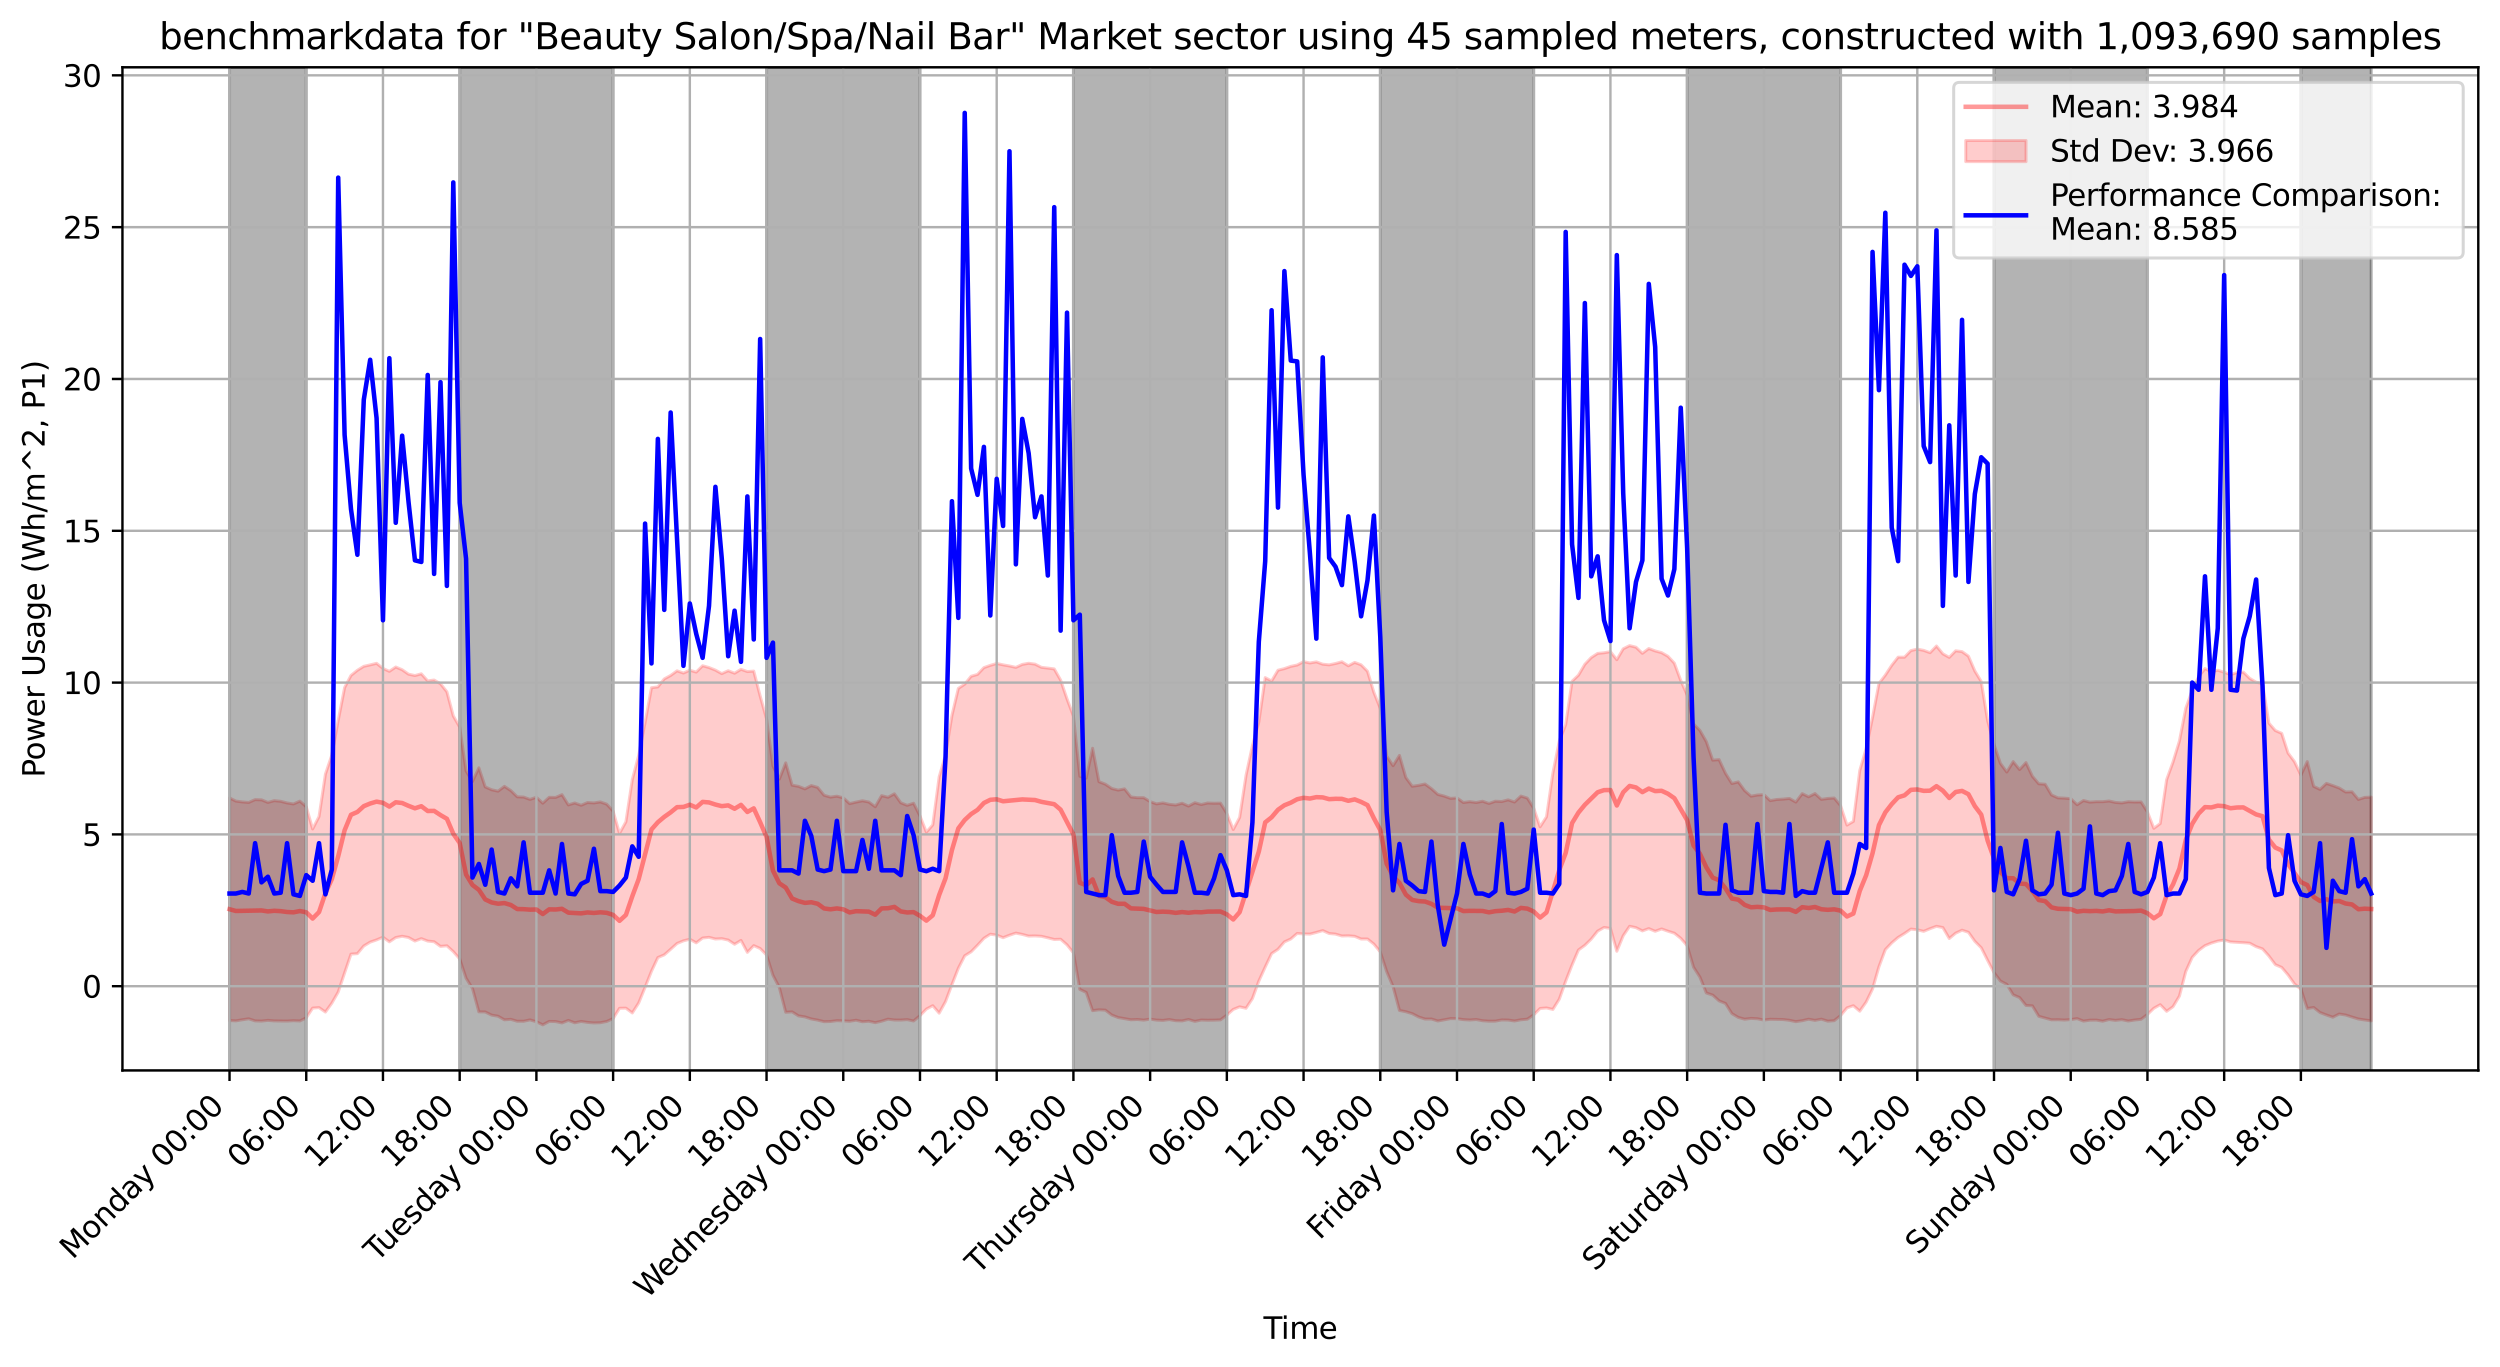 <?xml version="1.0" encoding="utf-8" standalone="no"?>
<!DOCTYPE svg PUBLIC "-//W3C//DTD SVG 1.1//EN"
  "http://www.w3.org/Graphics/SVG/1.1/DTD/svg11.dtd">
<svg xmlns:xlink="http://www.w3.org/1999/xlink" width="829.003pt" height="453.244pt" viewBox="0 0 829.003 453.244" xmlns="http://www.w3.org/2000/svg" version="1.1">
 <defs>
  <style type="text/css">*{stroke-linejoin: round; stroke-linecap: butt}</style>
 </defs>
 <g id="figure_1">
  <g id="patch_1">
   <path d="M 0 453.244 
L 829.003 453.244 
L 829.003 0 
L 0 0 
z
" style="fill: #ffffff"/>
  </g>
  <g id="axes_1">
   <g id="patch_2">
    <path d="M 40.603 354.958 
L 821.803 354.958 
L 821.803 22.318 
L 40.603 22.318 
z
" style="fill: #ffffff"/>
   </g>
   <g id="PolyCollection_1">
    <defs>
     <path id="mffc8b42abd" d="M 76.112 -188.637 
L 76.112 -114.843 
L 78.232 -114.729 
L 80.352 -115.093 
L 82.472 -115.419 
L 84.592 -114.717 
L 86.712 -114.657 
L 88.832 -114.887 
L 90.952 -114.716 
L 93.072 -114.683 
L 95.192 -114.66 
L 97.312 -114.784 
L 99.432 -114.692 
L 101.552 -115.723 
L 103.672 -118.958 
L 105.791 -119.122 
L 107.911 -117.643 
L 110.031 -120.579 
L 112.151 -124.28 
L 114.271 -130.623 
L 116.391 -136.858 
L 118.511 -137.017 
L 120.631 -139.552 
L 122.751 -140.834 
L 124.871 -141.567 
L 126.991 -142.466 
L 129.111 -140.929 
L 131.231 -142.351 
L 133.351 -142.768 
L 135.471 -142.37 
L 137.591 -141.19 
L 139.711 -141.996 
L 141.831 -141.183 
L 143.95 -140.961 
L 146.07 -139.42 
L 148.19 -139.617 
L 150.31 -137.693 
L 152.43 -135.281 
L 154.55 -128.872 
L 156.67 -125.473 
L 158.79 -117.718 
L 160.91 -117.682 
L 163.03 -116.625 
L 165.15 -116.27 
L 167.27 -115.073 
L 169.39 -115.231 
L 171.51 -114.599 
L 173.63 -114.592 
L 175.75 -115.049 
L 177.87 -114.437 
L 179.99 -113.406 
L 182.11 -114.545 
L 184.229 -114.499 
L 186.349 -114.041 
L 188.469 -114.881 
L 190.589 -114.085 
L 192.709 -114.539 
L 194.829 -114.217 
L 196.949 -114.04 
L 199.069 -114.114 
L 201.189 -114.523 
L 203.309 -115.483 
L 205.429 -118.89 
L 207.549 -118.944 
L 209.669 -117.349 
L 211.789 -120.653 
L 213.909 -125.845 
L 216.029 -131.166 
L 218.149 -135.713 
L 220.269 -136.611 
L 222.388 -138.471 
L 224.508 -140.383 
L 226.628 -141.26 
L 228.748 -141.795 
L 230.868 -140.604 
L 232.988 -142.195 
L 235.108 -142.42 
L 237.228 -141.868 
L 239.348 -141.984 
L 241.468 -141.525 
L 243.588 -140.123 
L 245.708 -141.404 
L 247.828 -137.444 
L 249.948 -139.666 
L 252.068 -138.721 
L 254.188 -136.567 
L 256.308 -129.84 
L 258.428 -125.794 
L 260.547 -117.581 
L 262.667 -117.708 
L 264.787 -116.371 
L 266.907 -116.044 
L 269.027 -115.361 
L 271.147 -114.974 
L 273.267 -114.456 
L 275.387 -114.512 
L 277.507 -114.79 
L 279.627 -114.721 
L 281.747 -114.597 
L 283.867 -114.941 
L 285.987 -114.429 
L 288.107 -114.598 
L 290.227 -114.131 
L 292.347 -114.624 
L 294.467 -115.287 
L 296.587 -115.015 
L 298.707 -114.991 
L 300.826 -115.145 
L 302.946 -114.681 
L 305.066 -116.453 
L 307.186 -118.627 
L 309.306 -119.75 
L 311.426 -117.28 
L 313.546 -121.115 
L 315.666 -126.744 
L 317.786 -132.159 
L 319.906 -136.307 
L 322.026 -137.619 
L 324.146 -139.786 
L 326.266 -142.101 
L 328.386 -143.457 
L 330.506 -143.172 
L 332.626 -142.299 
L 334.746 -143.127 
L 336.866 -143.826 
L 338.985 -143.398 
L 341.105 -142.83 
L 343.225 -142.89 
L 345.345 -142.758 
L 347.465 -142.262 
L 349.585 -141.717 
L 351.705 -141.789 
L 353.825 -139.92 
L 355.945 -137.289 
L 358.065 -125.173 
L 360.185 -124.155 
L 362.305 -118.115 
L 364.425 -118.398 
L 366.545 -118.286 
L 368.665 -116.656 
L 370.785 -115.824 
L 372.905 -115.464 
L 375.025 -115.09 
L 377.145 -115.179 
L 379.264 -114.979 
L 381.384 -115.295 
L 383.504 -114.983 
L 385.624 -114.881 
L 387.744 -115.155 
L 389.864 -114.775 
L 391.984 -114.711 
L 394.104 -115.187 
L 396.224 -114.559 
L 398.344 -115.009 
L 400.464 -114.933 
L 402.584 -114.971 
L 404.704 -115.048 
L 406.824 -116.635 
L 408.944 -118.515 
L 411.064 -119.372 
L 413.184 -118.896 
L 415.304 -122.106 
L 417.423 -127.909 
L 419.543 -132.551 
L 421.663 -137.033 
L 423.783 -138.448 
L 425.903 -140.901 
L 428.023 -141.874 
L 430.143 -143.707 
L 432.263 -143.549 
L 434.383 -143.497 
L 436.503 -144.05 
L 438.623 -144.658 
L 440.743 -143.697 
L 442.863 -143.493 
L 444.983 -142.872 
L 447.103 -142.926 
L 449.223 -142.753 
L 451.343 -141.873 
L 453.463 -141.869 
L 455.583 -140.182 
L 457.702 -137.593 
L 459.822 -131.063 
L 461.942 -126.088 
L 464.062 -118.184 
L 466.182 -117.757 
L 468.302 -117.119 
L 470.422 -116.021 
L 472.542 -115.328 
L 474.662 -115.341 
L 476.782 -114.685 
L 478.902 -115.075 
L 481.022 -115.48 
L 483.142 -115.445 
L 485.262 -115.139 
L 487.382 -115.009 
L 489.502 -115.174 
L 491.622 -114.773 
L 493.742 -114.618 
L 495.861 -114.64 
L 497.981 -115.037 
L 500.101 -114.997 
L 502.221 -114.692 
L 504.341 -115.087 
L 506.461 -115.283 
L 508.581 -116.714 
L 510.701 -118.837 
L 512.821 -119.004 
L 514.941 -118.517 
L 517.061 -121.914 
L 519.181 -127.862 
L 521.301 -133.259 
L 523.421 -138.226 
L 525.541 -139.774 
L 527.661 -141.843 
L 529.781 -144.486 
L 531.901 -145.693 
L 534.02 -145.39 
L 536.14 -137.808 
L 538.26 -142.947 
L 540.38 -146.089 
L 542.5 -145.627 
L 544.62 -144.55 
L 546.74 -145.317 
L 548.86 -144.43 
L 550.98 -145.205 
L 553.1 -144.457 
L 555.22 -143.792 
L 557.34 -142.099 
L 559.46 -139.688 
L 561.58 -132.52 
L 563.7 -129.222 
L 565.82 -123.971 
L 567.94 -123.266 
L 570.06 -121.347 
L 572.18 -120.496 
L 574.299 -117.125 
L 576.419 -115.864 
L 578.539 -115.281 
L 580.659 -115.54 
L 582.779 -115.425 
L 584.899 -114.986 
L 587.019 -115.255 
L 589.139 -115.211 
L 591.259 -115.166 
L 593.379 -114.916 
L 595.499 -114.464 
L 597.619 -114.786 
L 599.739 -115.271 
L 601.859 -114.891 
L 603.979 -115.287 
L 606.099 -114.624 
L 608.219 -114.791 
L 610.339 -116.486 
L 612.458 -119.023 
L 614.578 -119.753 
L 616.698 -117.928 
L 618.818 -120.946 
L 620.938 -125.282 
L 623.058 -132.666 
L 625.178 -138.354 
L 627.298 -140.583 
L 629.418 -142.39 
L 631.538 -143.694 
L 633.658 -145.159 
L 635.778 -144.92 
L 637.898 -144.411 
L 640.018 -145.297 
L 642.138 -146.08 
L 644.258 -145.656 
L 646.378 -142.034 
L 648.498 -143.804 
L 650.618 -144.788 
L 652.737 -144.098 
L 654.857 -141.102 
L 656.977 -138.975 
L 659.097 -134.77 
L 661.217 -130.707 
L 663.337 -127.945 
L 665.457 -126.829 
L 667.577 -123.351 
L 669.697 -122.455 
L 671.817 -119.83 
L 673.937 -119.716 
L 676.057 -116.234 
L 678.177 -115.649 
L 680.297 -115.078 
L 682.417 -115.105 
L 684.537 -115.001 
L 686.657 -115.146 
L 688.777 -115.474 
L 690.896 -114.646 
L 693.016 -114.958 
L 695.136 -114.985 
L 697.256 -114.624 
L 699.376 -115.165 
L 701.496 -114.895 
L 703.616 -115.126 
L 705.736 -114.677 
L 707.856 -115.009 
L 709.976 -115.246 
L 712.096 -116.857 
L 714.216 -118.898 
L 716.336 -120.084 
L 718.456 -117.891 
L 720.576 -119.408 
L 722.696 -122.933 
L 724.816 -131.105 
L 726.936 -135.781 
L 729.055 -138.077 
L 731.175 -139.663 
L 733.295 -140.528 
L 735.415 -141.176 
L 737.535 -141.519 
L 739.655 -140.894 
L 741.775 -140.76 
L 743.895 -140.649 
L 746.015 -140.472 
L 748.135 -139.335 
L 750.255 -138.586 
L 752.375 -136.221 
L 754.495 -133.363 
L 756.615 -132.442 
L 758.735 -129.94 
L 760.855 -126.949 
L 762.975 -125.255 
L 765.095 -118.809 
L 767.215 -119.161 
L 769.334 -117.482 
L 771.454 -116.666 
L 773.574 -115.93 
L 775.694 -116.996 
L 777.814 -116.668 
L 779.934 -115.985 
L 782.054 -115.344 
L 784.174 -115.02 
L 786.294 -114.719 
L 786.294 -188.902 
L 786.294 -188.902 
L 784.174 -188.833 
L 782.054 -188.144 
L 779.934 -190.682 
L 777.814 -190.609 
L 775.694 -191.937 
L 773.574 -192.74 
L 771.454 -193.466 
L 769.334 -191.476 
L 767.215 -192.487 
L 765.095 -200.694 
L 762.975 -196.241 
L 760.855 -200.679 
L 758.735 -203.518 
L 756.615 -210.062 
L 754.495 -211.004 
L 752.375 -213.44 
L 750.255 -226.592 
L 748.135 -227.022 
L 746.015 -228.28 
L 743.895 -230.371 
L 741.775 -230.189 
L 739.655 -229.565 
L 737.535 -230.321 
L 735.415 -230.995 
L 733.295 -230.471 
L 731.175 -231.547 
L 729.055 -228.829 
L 726.936 -224.267 
L 724.816 -218.413 
L 722.696 -207.521 
L 720.576 -200.562 
L 718.456 -194.712 
L 716.336 -180.162 
L 714.216 -178.567 
L 712.096 -184.015 
L 709.976 -187.322 
L 707.856 -187.285 
L 705.736 -187.386 
L 703.616 -186.991 
L 701.496 -187.152 
L 699.376 -187.632 
L 697.256 -187.392 
L 695.136 -187.407 
L 693.016 -187.252 
L 690.896 -187.789 
L 688.777 -186.397 
L 686.657 -188.399 
L 684.537 -188.575 
L 682.417 -188.671 
L 680.297 -189.626 
L 678.177 -193.189 
L 676.057 -193.343 
L 673.937 -195.829 
L 671.817 -200.362 
L 669.697 -198.059 
L 667.577 -200.683 
L 665.457 -197.239 
L 663.337 -200.099 
L 661.217 -206.363 
L 659.097 -214.263 
L 656.977 -227.254 
L 654.857 -230.757 
L 652.737 -235.662 
L 650.618 -237.171 
L 648.498 -237.435 
L 646.378 -235.253 
L 644.258 -236.437 
L 642.138 -239.02 
L 640.018 -236.806 
L 637.898 -237.576 
L 635.778 -237.996 
L 633.658 -237.501 
L 631.538 -235.312 
L 629.418 -235.321 
L 627.298 -232.617 
L 625.178 -229.371 
L 623.058 -226.593 
L 620.938 -215.331 
L 618.818 -205.049 
L 616.698 -197.719 
L 614.578 -180.867 
L 612.458 -179.643 
L 610.339 -186.084 
L 608.219 -188.621 
L 606.099 -188.474 
L 603.979 -188.171 
L 601.859 -190.091 
L 599.739 -189.033 
L 597.619 -190.068 
L 595.499 -187.266 
L 593.379 -188.475 
L 591.259 -188.253 
L 589.139 -188.129 
L 587.019 -187.754 
L 584.899 -189.737 
L 582.779 -189.618 
L 580.659 -189.227 
L 578.539 -191.073 
L 576.419 -193.966 
L 574.299 -193.426 
L 572.18 -196.801 
L 570.06 -201.347 
L 567.94 -201.174 
L 565.82 -207.308 
L 563.7 -211.015 
L 561.58 -213.187 
L 559.46 -222.829 
L 557.34 -227.601 
L 555.22 -233.332 
L 553.1 -235.611 
L 550.98 -236.829 
L 548.86 -237.393 
L 546.74 -238.192 
L 544.62 -236.602 
L 542.5 -238.629 
L 540.38 -239.157 
L 538.26 -238.102 
L 536.14 -234.488 
L 534.02 -237.154 
L 531.901 -236.784 
L 529.781 -236.573 
L 527.661 -235.195 
L 525.541 -232.967 
L 523.421 -229.357 
L 521.301 -227.337 
L 519.181 -212.935 
L 517.061 -207.509 
L 514.941 -196.936 
L 512.821 -182.382 
L 510.701 -179.084 
L 508.581 -185.257 
L 506.461 -188.599 
L 504.341 -189.268 
L 502.221 -187.285 
L 500.101 -188.013 
L 497.981 -187.452 
L 495.861 -187.562 
L 493.742 -186.812 
L 491.622 -187.553 
L 489.502 -187.125 
L 487.382 -187.411 
L 485.262 -187.124 
L 483.142 -188.651 
L 481.022 -188.491 
L 478.902 -189.254 
L 476.782 -189.814 
L 474.662 -191.715 
L 472.542 -193.268 
L 470.422 -192.822 
L 468.302 -192.513 
L 466.182 -195.416 
L 464.062 -202.738 
L 461.942 -199.335 
L 459.822 -202.532 
L 457.702 -218.354 
L 455.583 -223.666 
L 453.463 -230.651 
L 451.343 -232.79 
L 449.223 -233.592 
L 447.103 -232.46 
L 444.983 -233.798 
L 442.863 -233.224 
L 440.743 -232.781 
L 438.623 -232.993 
L 436.503 -233.766 
L 434.383 -233.401 
L 432.263 -233.829 
L 430.143 -232.719 
L 428.023 -232.271 
L 425.903 -231.529 
L 423.783 -230.998 
L 421.663 -227.424 
L 419.543 -228.541 
L 417.423 -213.786 
L 415.304 -205.996 
L 413.184 -196.127 
L 411.064 -182.174 
L 408.944 -178.181 
L 406.824 -183.487 
L 404.704 -186.925 
L 402.584 -186.876 
L 400.464 -186.97 
L 398.344 -186.456 
L 396.224 -187.063 
L 394.104 -185.95 
L 391.984 -186.899 
L 389.864 -186.298 
L 387.744 -186.524 
L 385.624 -187.003 
L 383.504 -186.669 
L 381.384 -187.425 
L 379.264 -188.723 
L 377.145 -188.723 
L 375.025 -188.963 
L 372.905 -191.647 
L 370.785 -191.244 
L 368.665 -191.773 
L 366.545 -193.206 
L 364.425 -194.026 
L 362.305 -205.121 
L 360.185 -195.219 
L 358.065 -195.847 
L 355.945 -215.808 
L 353.825 -221.496 
L 351.705 -227.724 
L 349.585 -231.43 
L 347.465 -231.699 
L 345.345 -231.95 
L 343.225 -233.016 
L 341.105 -233.306 
L 338.985 -232.916 
L 336.866 -231.938 
L 334.746 -232.404 
L 332.626 -232.782 
L 330.506 -233.229 
L 328.386 -232.61 
L 326.266 -231.856 
L 324.146 -229.605 
L 322.026 -228.992 
L 319.906 -226.37 
L 317.786 -224.966 
L 315.666 -216.005 
L 313.546 -202.918 
L 311.426 -195.644 
L 309.306 -179.714 
L 307.186 -177.296 
L 305.066 -182.675 
L 302.946 -186.894 
L 300.826 -186.192 
L 298.707 -187.038 
L 296.587 -190.024 
L 294.467 -188.865 
L 292.347 -189.399 
L 290.227 -185.719 
L 288.107 -187.294 
L 285.987 -187.701 
L 283.867 -187.261 
L 281.747 -186.761 
L 279.627 -188.69 
L 277.507 -189.224 
L 275.387 -188.922 
L 273.267 -189.539 
L 271.147 -192.129 
L 269.027 -192.75 
L 266.907 -191.645 
L 264.787 -192.488 
L 262.667 -192.878 
L 260.547 -200.279 
L 258.428 -194.895 
L 256.308 -199.26 
L 254.188 -214.861 
L 252.068 -222.473 
L 249.948 -230.705 
L 247.828 -230.552 
L 245.708 -231.293 
L 243.588 -230.003 
L 241.468 -230.828 
L 239.348 -229.87 
L 237.228 -231.04 
L 235.108 -231.89 
L 232.988 -232.475 
L 230.868 -230.371 
L 228.748 -230.992 
L 226.628 -230.065 
L 224.508 -230.793 
L 222.388 -229.263 
L 220.269 -228.113 
L 218.149 -225.463 
L 216.029 -225.195 
L 213.909 -213.644 
L 211.789 -202.797 
L 209.669 -194.728 
L 207.549 -180.734 
L 205.429 -176.894 
L 203.309 -184.265 
L 201.189 -186.578 
L 199.069 -187.329 
L 196.949 -186.985 
L 194.829 -187.125 
L 192.709 -186.213 
L 190.589 -186.975 
L 188.469 -186.328 
L 186.349 -189.727 
L 184.229 -188.808 
L 182.11 -188.856 
L 179.99 -186.906 
L 177.87 -188.871 
L 175.75 -188.157 
L 173.63 -188.934 
L 171.51 -189.015 
L 169.39 -191.089 
L 167.27 -192.483 
L 165.15 -190.883 
L 163.03 -191.359 
L 160.91 -192.294 
L 158.79 -198.628 
L 156.67 -194.081 
L 154.55 -197.6 
L 152.43 -212.146 
L 150.31 -215.848 
L 148.19 -223.845 
L 146.07 -226.505 
L 143.95 -227.747 
L 141.831 -227.446 
L 139.711 -229.808 
L 137.591 -229.231 
L 135.471 -229.684 
L 133.351 -231.164 
L 131.231 -232.061 
L 129.111 -230.625 
L 126.991 -231.589 
L 124.871 -233.283 
L 122.751 -232.766 
L 120.631 -232.288 
L 118.511 -230.973 
L 116.391 -229.265 
L 114.271 -225.231 
L 112.151 -214.346 
L 110.031 -202.842 
L 107.911 -196.548 
L 105.791 -182.478 
L 103.672 -178.351 
L 101.552 -185.748 
L 99.432 -187.586 
L 97.312 -186.645 
L 95.192 -186.985 
L 93.072 -187.53 
L 90.952 -187.741 
L 88.832 -187.154 
L 86.712 -188.019 
L 84.592 -188.082 
L 82.472 -187.147 
L 80.352 -187.321 
L 78.232 -187.601 
L 76.112 -188.637 
z
" style="stroke: #ff0000; stroke-opacity: 0.2"/>
    </defs>
    <g clip-path="url(#pb48f176058)">
     <use xlink:href="#mffc8b42abd" x="0" y="453.244" style="fill: #ff0000; fill-opacity: 0.2; stroke: #ff0000; stroke-opacity: 0.2"/>
    </g>
   </g>
   <g id="patch_3">
    <path d="M 76.112 354.958 
L 76.112 22.318 
L 101.552 22.318 
L 101.552 354.958 
z
" clip-path="url(#pb48f176058)" style="opacity: 0.3; stroke: #000000; stroke-linejoin: miter"/>
   </g>
   <g id="patch_4">
    <path d="M 152.43 354.958 
L 152.43 22.318 
L 203.309 22.318 
L 203.309 354.958 
z
" clip-path="url(#pb48f176058)" style="opacity: 0.3; stroke: #000000; stroke-linejoin: miter"/>
   </g>
   <g id="patch_5">
    <path d="M 254.188 354.958 
L 254.188 22.318 
L 305.066 22.318 
L 305.066 354.958 
z
" clip-path="url(#pb48f176058)" style="opacity: 0.3; stroke: #000000; stroke-linejoin: miter"/>
   </g>
   <g id="patch_6">
    <path d="M 355.945 354.958 
L 355.945 22.318 
L 406.824 22.318 
L 406.824 354.958 
z
" clip-path="url(#pb48f176058)" style="opacity: 0.3; stroke: #000000; stroke-linejoin: miter"/>
   </g>
   <g id="patch_7">
    <path d="M 457.702 354.958 
L 457.702 22.318 
L 508.581 22.318 
L 508.581 354.958 
z
" clip-path="url(#pb48f176058)" style="opacity: 0.3; stroke: #000000; stroke-linejoin: miter"/>
   </g>
   <g id="patch_8">
    <path d="M 559.46 354.958 
L 559.46 22.318 
L 610.339 22.318 
L 610.339 354.958 
z
" clip-path="url(#pb48f176058)" style="opacity: 0.3; stroke: #000000; stroke-linejoin: miter"/>
   </g>
   <g id="patch_9">
    <path d="M 661.217 354.958 
L 661.217 22.318 
L 712.096 22.318 
L 712.096 354.958 
z
" clip-path="url(#pb48f176058)" style="opacity: 0.3; stroke: #000000; stroke-linejoin: miter"/>
   </g>
   <g id="patch_10">
    <path d="M 762.975 354.958 
L 762.975 22.318 
L 786.294 22.318 
L 786.294 354.958 
z
" clip-path="url(#pb48f176058)" style="opacity: 0.3; stroke: #000000; stroke-linejoin: miter"/>
   </g>
   <g id="matplotlib.axis_1">
    <g id="xtick_1">
     <g id="line2d_1">
      <path d="M 76.112 354.958 
L 76.112 22.318 
" clip-path="url(#pb48f176058)" style="fill: none; stroke: #b0b0b0; stroke-width: 0.8; stroke-linecap: square"/>
     </g>
     <g id="line2d_2">
      <defs>
       <path id="m91529d47be" d="M 0 0 
L 0 3.5 
" style="stroke: #000000; stroke-width: 0.8"/>
      </defs>
      <g>
       <use xlink:href="#m91529d47be" x="76.112" y="354.958" style="stroke: #000000; stroke-width: 0.8"/>
      </g>
     </g>
     <g id="text_1">
      <!-- Monday 00:00 -->
      <g transform="translate(24.1 417.873) rotate(-45) scale(0.1 -0.1)">
       <defs>
        <path id="DejaVuSans-4d" d="M 628 4666 
L 1569 4666 
L 2759 1491 
L 3956 4666 
L 4897 4666 
L 4897 0 
L 4281 0 
L 4281 4097 
L 3078 897 
L 2444 897 
L 1241 4097 
L 1241 0 
L 628 0 
L 628 4666 
z
" transform="scale(0.016)"/>
        <path id="DejaVuSans-6f" d="M 1959 3097 
Q 1497 3097 1228 2736 
Q 959 2375 959 1747 
Q 959 1119 1226 758 
Q 1494 397 1959 397 
Q 2419 397 2687 759 
Q 2956 1122 2956 1747 
Q 2956 2369 2687 2733 
Q 2419 3097 1959 3097 
z
M 1959 3584 
Q 2709 3584 3137 3096 
Q 3566 2609 3566 1747 
Q 3566 888 3137 398 
Q 2709 -91 1959 -91 
Q 1206 -91 779 398 
Q 353 888 353 1747 
Q 353 2609 779 3096 
Q 1206 3584 1959 3584 
z
" transform="scale(0.016)"/>
        <path id="DejaVuSans-6e" d="M 3513 2113 
L 3513 0 
L 2938 0 
L 2938 2094 
Q 2938 2591 2744 2837 
Q 2550 3084 2163 3084 
Q 1697 3084 1428 2787 
Q 1159 2491 1159 1978 
L 1159 0 
L 581 0 
L 581 3500 
L 1159 3500 
L 1159 2956 
Q 1366 3272 1645 3428 
Q 1925 3584 2291 3584 
Q 2894 3584 3203 3211 
Q 3513 2838 3513 2113 
z
" transform="scale(0.016)"/>
        <path id="DejaVuSans-64" d="M 2906 2969 
L 2906 4863 
L 3481 4863 
L 3481 0 
L 2906 0 
L 2906 525 
Q 2725 213 2448 61 
Q 2172 -91 1784 -91 
Q 1150 -91 751 415 
Q 353 922 353 1747 
Q 353 2572 751 3078 
Q 1150 3584 1784 3584 
Q 2172 3584 2448 3432 
Q 2725 3281 2906 2969 
z
M 947 1747 
Q 947 1113 1208 752 
Q 1469 391 1925 391 
Q 2381 391 2643 752 
Q 2906 1113 2906 1747 
Q 2906 2381 2643 2742 
Q 2381 3103 1925 3103 
Q 1469 3103 1208 2742 
Q 947 2381 947 1747 
z
" transform="scale(0.016)"/>
        <path id="DejaVuSans-61" d="M 2194 1759 
Q 1497 1759 1228 1600 
Q 959 1441 959 1056 
Q 959 750 1161 570 
Q 1363 391 1709 391 
Q 2188 391 2477 730 
Q 2766 1069 2766 1631 
L 2766 1759 
L 2194 1759 
z
M 3341 1997 
L 3341 0 
L 2766 0 
L 2766 531 
Q 2569 213 2275 61 
Q 1981 -91 1556 -91 
Q 1019 -91 701 211 
Q 384 513 384 1019 
Q 384 1609 779 1909 
Q 1175 2209 1959 2209 
L 2766 2209 
L 2766 2266 
Q 2766 2663 2505 2880 
Q 2244 3097 1772 3097 
Q 1472 3097 1187 3025 
Q 903 2953 641 2809 
L 641 3341 
Q 956 3463 1253 3523 
Q 1550 3584 1831 3584 
Q 2591 3584 2966 3190 
Q 3341 2797 3341 1997 
z
" transform="scale(0.016)"/>
        <path id="DejaVuSans-79" d="M 2059 -325 
Q 1816 -950 1584 -1140 
Q 1353 -1331 966 -1331 
L 506 -1331 
L 506 -850 
L 844 -850 
Q 1081 -850 1212 -737 
Q 1344 -625 1503 -206 
L 1606 56 
L 191 3500 
L 800 3500 
L 1894 763 
L 2988 3500 
L 3597 3500 
L 2059 -325 
z
" transform="scale(0.016)"/>
        <path id="DejaVuSans-20" transform="scale(0.016)"/>
        <path id="DejaVuSans-30" d="M 2034 4250 
Q 1547 4250 1301 3770 
Q 1056 3291 1056 2328 
Q 1056 1369 1301 889 
Q 1547 409 2034 409 
Q 2525 409 2770 889 
Q 3016 1369 3016 2328 
Q 3016 3291 2770 3770 
Q 2525 4250 2034 4250 
z
M 2034 4750 
Q 2819 4750 3233 4129 
Q 3647 3509 3647 2328 
Q 3647 1150 3233 529 
Q 2819 -91 2034 -91 
Q 1250 -91 836 529 
Q 422 1150 422 2328 
Q 422 3509 836 4129 
Q 1250 4750 2034 4750 
z
" transform="scale(0.016)"/>
        <path id="DejaVuSans-3a" d="M 750 794 
L 1409 794 
L 1409 0 
L 750 0 
L 750 794 
z
M 750 3309 
L 1409 3309 
L 1409 2516 
L 750 2516 
L 750 3309 
z
" transform="scale(0.016)"/>
       </defs>
       <use xlink:href="#DejaVuSans-4d"/>
       <use xlink:href="#DejaVuSans-6f" x="86.279"/>
       <use xlink:href="#DejaVuSans-6e" x="147.461"/>
       <use xlink:href="#DejaVuSans-64" x="210.84"/>
       <use xlink:href="#DejaVuSans-61" x="274.316"/>
       <use xlink:href="#DejaVuSans-79" x="335.596"/>
       <use xlink:href="#DejaVuSans-20" x="394.775"/>
       <use xlink:href="#DejaVuSans-30" x="426.562"/>
       <use xlink:href="#DejaVuSans-30" x="490.186"/>
       <use xlink:href="#DejaVuSans-3a" x="553.809"/>
       <use xlink:href="#DejaVuSans-30" x="587.5"/>
       <use xlink:href="#DejaVuSans-30" x="651.123"/>
      </g>
     </g>
    </g>
    <g id="xtick_2">
     <g id="line2d_3">
      <path d="M 101.552 354.958 
L 101.552 22.318 
" clip-path="url(#pb48f176058)" style="fill: none; stroke: #b0b0b0; stroke-width: 0.8; stroke-linecap: square"/>
     </g>
     <g id="line2d_4">
      <g>
       <use xlink:href="#m91529d47be" x="101.552" y="354.958" style="stroke: #000000; stroke-width: 0.8"/>
      </g>
     </g>
     <g id="text_2">
      <!-- 06:00 -->
      <g transform="translate(79.703 387.709) rotate(-45) scale(0.1 -0.1)">
       <defs>
        <path id="DejaVuSans-36" d="M 2113 2584 
Q 1688 2584 1439 2293 
Q 1191 2003 1191 1497 
Q 1191 994 1439 701 
Q 1688 409 2113 409 
Q 2538 409 2786 701 
Q 3034 994 3034 1497 
Q 3034 2003 2786 2293 
Q 2538 2584 2113 2584 
z
M 3366 4563 
L 3366 3988 
Q 3128 4100 2886 4159 
Q 2644 4219 2406 4219 
Q 1781 4219 1451 3797 
Q 1122 3375 1075 2522 
Q 1259 2794 1537 2939 
Q 1816 3084 2150 3084 
Q 2853 3084 3261 2657 
Q 3669 2231 3669 1497 
Q 3669 778 3244 343 
Q 2819 -91 2113 -91 
Q 1303 -91 875 529 
Q 447 1150 447 2328 
Q 447 3434 972 4092 
Q 1497 4750 2381 4750 
Q 2619 4750 2861 4703 
Q 3103 4656 3366 4563 
z
" transform="scale(0.016)"/>
       </defs>
       <use xlink:href="#DejaVuSans-30"/>
       <use xlink:href="#DejaVuSans-36" x="63.623"/>
       <use xlink:href="#DejaVuSans-3a" x="127.246"/>
       <use xlink:href="#DejaVuSans-30" x="160.938"/>
       <use xlink:href="#DejaVuSans-30" x="224.561"/>
      </g>
     </g>
    </g>
    <g id="xtick_3">
     <g id="line2d_5">
      <path d="M 126.991 354.958 
L 126.991 22.318 
" clip-path="url(#pb48f176058)" style="fill: none; stroke: #b0b0b0; stroke-width: 0.8; stroke-linecap: square"/>
     </g>
     <g id="line2d_6">
      <g>
       <use xlink:href="#m91529d47be" x="126.991" y="354.958" style="stroke: #000000; stroke-width: 0.8"/>
      </g>
     </g>
     <g id="text_3">
      <!-- 12:00 -->
      <g transform="translate(105.142 387.709) rotate(-45) scale(0.1 -0.1)">
       <defs>
        <path id="DejaVuSans-31" d="M 794 531 
L 1825 531 
L 1825 4091 
L 703 3866 
L 703 4441 
L 1819 4666 
L 2450 4666 
L 2450 531 
L 3481 531 
L 3481 0 
L 794 0 
L 794 531 
z
" transform="scale(0.016)"/>
        <path id="DejaVuSans-32" d="M 1228 531 
L 3431 531 
L 3431 0 
L 469 0 
L 469 531 
Q 828 903 1448 1529 
Q 2069 2156 2228 2338 
Q 2531 2678 2651 2914 
Q 2772 3150 2772 3378 
Q 2772 3750 2511 3984 
Q 2250 4219 1831 4219 
Q 1534 4219 1204 4116 
Q 875 4013 500 3803 
L 500 4441 
Q 881 4594 1212 4672 
Q 1544 4750 1819 4750 
Q 2544 4750 2975 4387 
Q 3406 4025 3406 3419 
Q 3406 3131 3298 2873 
Q 3191 2616 2906 2266 
Q 2828 2175 2409 1742 
Q 1991 1309 1228 531 
z
" transform="scale(0.016)"/>
       </defs>
       <use xlink:href="#DejaVuSans-31"/>
       <use xlink:href="#DejaVuSans-32" x="63.623"/>
       <use xlink:href="#DejaVuSans-3a" x="127.246"/>
       <use xlink:href="#DejaVuSans-30" x="160.938"/>
       <use xlink:href="#DejaVuSans-30" x="224.561"/>
      </g>
     </g>
    </g>
    <g id="xtick_4">
     <g id="line2d_7">
      <path d="M 152.43 354.958 
L 152.43 22.318 
" clip-path="url(#pb48f176058)" style="fill: none; stroke: #b0b0b0; stroke-width: 0.8; stroke-linecap: square"/>
     </g>
     <g id="line2d_8">
      <g>
       <use xlink:href="#m91529d47be" x="152.43" y="354.958" style="stroke: #000000; stroke-width: 0.8"/>
      </g>
     </g>
     <g id="text_4">
      <!-- 18:00 -->
      <g transform="translate(130.582 387.709) rotate(-45) scale(0.1 -0.1)">
       <defs>
        <path id="DejaVuSans-38" d="M 2034 2216 
Q 1584 2216 1326 1975 
Q 1069 1734 1069 1313 
Q 1069 891 1326 650 
Q 1584 409 2034 409 
Q 2484 409 2743 651 
Q 3003 894 3003 1313 
Q 3003 1734 2745 1975 
Q 2488 2216 2034 2216 
z
M 1403 2484 
Q 997 2584 770 2862 
Q 544 3141 544 3541 
Q 544 4100 942 4425 
Q 1341 4750 2034 4750 
Q 2731 4750 3128 4425 
Q 3525 4100 3525 3541 
Q 3525 3141 3298 2862 
Q 3072 2584 2669 2484 
Q 3125 2378 3379 2068 
Q 3634 1759 3634 1313 
Q 3634 634 3220 271 
Q 2806 -91 2034 -91 
Q 1263 -91 848 271 
Q 434 634 434 1313 
Q 434 1759 690 2068 
Q 947 2378 1403 2484 
z
M 1172 3481 
Q 1172 3119 1398 2916 
Q 1625 2713 2034 2713 
Q 2441 2713 2670 2916 
Q 2900 3119 2900 3481 
Q 2900 3844 2670 4047 
Q 2441 4250 2034 4250 
Q 1625 4250 1398 4047 
Q 1172 3844 1172 3481 
z
" transform="scale(0.016)"/>
       </defs>
       <use xlink:href="#DejaVuSans-31"/>
       <use xlink:href="#DejaVuSans-38" x="63.623"/>
       <use xlink:href="#DejaVuSans-3a" x="127.246"/>
       <use xlink:href="#DejaVuSans-30" x="160.938"/>
       <use xlink:href="#DejaVuSans-30" x="224.561"/>
      </g>
     </g>
    </g>
    <g id="xtick_5">
     <g id="line2d_9">
      <path d="M 177.87 354.958 
L 177.87 22.318 
" clip-path="url(#pb48f176058)" style="fill: none; stroke: #b0b0b0; stroke-width: 0.8; stroke-linecap: square"/>
     </g>
     <g id="line2d_10">
      <g>
       <use xlink:href="#m91529d47be" x="177.87" y="354.958" style="stroke: #000000; stroke-width: 0.8"/>
      </g>
     </g>
     <g id="text_5">
      <!-- Tuesday 00:00 -->
      <g transform="translate(125.001 418.729) rotate(-45) scale(0.1 -0.1)">
       <defs>
        <path id="DejaVuSans-54" d="M -19 4666 
L 3928 4666 
L 3928 4134 
L 2272 4134 
L 2272 0 
L 1638 0 
L 1638 4134 
L -19 4134 
L -19 4666 
z
" transform="scale(0.016)"/>
        <path id="DejaVuSans-75" d="M 544 1381 
L 544 3500 
L 1119 3500 
L 1119 1403 
Q 1119 906 1312 657 
Q 1506 409 1894 409 
Q 2359 409 2629 706 
Q 2900 1003 2900 1516 
L 2900 3500 
L 3475 3500 
L 3475 0 
L 2900 0 
L 2900 538 
Q 2691 219 2414 64 
Q 2138 -91 1772 -91 
Q 1169 -91 856 284 
Q 544 659 544 1381 
z
M 1991 3584 
L 1991 3584 
z
" transform="scale(0.016)"/>
        <path id="DejaVuSans-65" d="M 3597 1894 
L 3597 1613 
L 953 1613 
Q 991 1019 1311 708 
Q 1631 397 2203 397 
Q 2534 397 2845 478 
Q 3156 559 3463 722 
L 3463 178 
Q 3153 47 2828 -22 
Q 2503 -91 2169 -91 
Q 1331 -91 842 396 
Q 353 884 353 1716 
Q 353 2575 817 3079 
Q 1281 3584 2069 3584 
Q 2775 3584 3186 3129 
Q 3597 2675 3597 1894 
z
M 3022 2063 
Q 3016 2534 2758 2815 
Q 2500 3097 2075 3097 
Q 1594 3097 1305 2825 
Q 1016 2553 972 2059 
L 3022 2063 
z
" transform="scale(0.016)"/>
        <path id="DejaVuSans-73" d="M 2834 3397 
L 2834 2853 
Q 2591 2978 2328 3040 
Q 2066 3103 1784 3103 
Q 1356 3103 1142 2972 
Q 928 2841 928 2578 
Q 928 2378 1081 2264 
Q 1234 2150 1697 2047 
L 1894 2003 
Q 2506 1872 2764 1633 
Q 3022 1394 3022 966 
Q 3022 478 2636 193 
Q 2250 -91 1575 -91 
Q 1294 -91 989 -36 
Q 684 19 347 128 
L 347 722 
Q 666 556 975 473 
Q 1284 391 1588 391 
Q 1994 391 2212 530 
Q 2431 669 2431 922 
Q 2431 1156 2273 1281 
Q 2116 1406 1581 1522 
L 1381 1569 
Q 847 1681 609 1914 
Q 372 2147 372 2553 
Q 372 3047 722 3315 
Q 1072 3584 1716 3584 
Q 2034 3584 2315 3537 
Q 2597 3491 2834 3397 
z
" transform="scale(0.016)"/>
       </defs>
       <use xlink:href="#DejaVuSans-54"/>
       <use xlink:href="#DejaVuSans-75" x="45.959"/>
       <use xlink:href="#DejaVuSans-65" x="109.338"/>
       <use xlink:href="#DejaVuSans-73" x="170.861"/>
       <use xlink:href="#DejaVuSans-64" x="222.961"/>
       <use xlink:href="#DejaVuSans-61" x="286.438"/>
       <use xlink:href="#DejaVuSans-79" x="347.717"/>
       <use xlink:href="#DejaVuSans-20" x="406.896"/>
       <use xlink:href="#DejaVuSans-30" x="438.684"/>
       <use xlink:href="#DejaVuSans-30" x="502.307"/>
       <use xlink:href="#DejaVuSans-3a" x="565.93"/>
       <use xlink:href="#DejaVuSans-30" x="599.621"/>
       <use xlink:href="#DejaVuSans-30" x="663.244"/>
      </g>
     </g>
    </g>
    <g id="xtick_6">
     <g id="line2d_11">
      <path d="M 203.309 354.958 
L 203.309 22.318 
" clip-path="url(#pb48f176058)" style="fill: none; stroke: #b0b0b0; stroke-width: 0.8; stroke-linecap: square"/>
     </g>
     <g id="line2d_12">
      <g>
       <use xlink:href="#m91529d47be" x="203.309" y="354.958" style="stroke: #000000; stroke-width: 0.8"/>
      </g>
     </g>
     <g id="text_6">
      <!-- 06:00 -->
      <g transform="translate(181.46 387.709) rotate(-45) scale(0.1 -0.1)">
       <use xlink:href="#DejaVuSans-30"/>
       <use xlink:href="#DejaVuSans-36" x="63.623"/>
       <use xlink:href="#DejaVuSans-3a" x="127.246"/>
       <use xlink:href="#DejaVuSans-30" x="160.938"/>
       <use xlink:href="#DejaVuSans-30" x="224.561"/>
      </g>
     </g>
    </g>
    <g id="xtick_7">
     <g id="line2d_13">
      <path d="M 228.748 354.958 
L 228.748 22.318 
" clip-path="url(#pb48f176058)" style="fill: none; stroke: #b0b0b0; stroke-width: 0.8; stroke-linecap: square"/>
     </g>
     <g id="line2d_14">
      <g>
       <use xlink:href="#m91529d47be" x="228.748" y="354.958" style="stroke: #000000; stroke-width: 0.8"/>
      </g>
     </g>
     <g id="text_7">
      <!-- 12:00 -->
      <g transform="translate(206.9 387.709) rotate(-45) scale(0.1 -0.1)">
       <use xlink:href="#DejaVuSans-31"/>
       <use xlink:href="#DejaVuSans-32" x="63.623"/>
       <use xlink:href="#DejaVuSans-3a" x="127.246"/>
       <use xlink:href="#DejaVuSans-30" x="160.938"/>
       <use xlink:href="#DejaVuSans-30" x="224.561"/>
      </g>
     </g>
    </g>
    <g id="xtick_8">
     <g id="line2d_15">
      <path d="M 254.188 354.958 
L 254.188 22.318 
" clip-path="url(#pb48f176058)" style="fill: none; stroke: #b0b0b0; stroke-width: 0.8; stroke-linecap: square"/>
     </g>
     <g id="line2d_16">
      <g>
       <use xlink:href="#m91529d47be" x="254.188" y="354.958" style="stroke: #000000; stroke-width: 0.8"/>
      </g>
     </g>
     <g id="text_8">
      <!-- 18:00 -->
      <g transform="translate(232.339 387.709) rotate(-45) scale(0.1 -0.1)">
       <use xlink:href="#DejaVuSans-31"/>
       <use xlink:href="#DejaVuSans-38" x="63.623"/>
       <use xlink:href="#DejaVuSans-3a" x="127.246"/>
       <use xlink:href="#DejaVuSans-30" x="160.938"/>
       <use xlink:href="#DejaVuSans-30" x="224.561"/>
      </g>
     </g>
    </g>
    <g id="xtick_9">
     <g id="line2d_17">
      <path d="M 279.627 354.958 
L 279.627 22.318 
" clip-path="url(#pb48f176058)" style="fill: none; stroke: #b0b0b0; stroke-width: 0.8; stroke-linecap: square"/>
     </g>
     <g id="line2d_18">
      <g>
       <use xlink:href="#m91529d47be" x="279.627" y="354.958" style="stroke: #000000; stroke-width: 0.8"/>
      </g>
     </g>
     <g id="text_9">
      <!-- Wednesday 00:00 -->
      <g transform="translate(214.592 430.896) rotate(-45) scale(0.1 -0.1)">
       <defs>
        <path id="DejaVuSans-57" d="M 213 4666 
L 850 4666 
L 1831 722 
L 2809 4666 
L 3519 4666 
L 4500 722 
L 5478 4666 
L 6119 4666 
L 4947 0 
L 4153 0 
L 3169 4050 
L 2175 0 
L 1381 0 
L 213 4666 
z
" transform="scale(0.016)"/>
       </defs>
       <use xlink:href="#DejaVuSans-57"/>
       <use xlink:href="#DejaVuSans-65" x="93.002"/>
       <use xlink:href="#DejaVuSans-64" x="154.525"/>
       <use xlink:href="#DejaVuSans-6e" x="218.002"/>
       <use xlink:href="#DejaVuSans-65" x="281.381"/>
       <use xlink:href="#DejaVuSans-73" x="342.904"/>
       <use xlink:href="#DejaVuSans-64" x="395.004"/>
       <use xlink:href="#DejaVuSans-61" x="458.48"/>
       <use xlink:href="#DejaVuSans-79" x="519.76"/>
       <use xlink:href="#DejaVuSans-20" x="578.939"/>
       <use xlink:href="#DejaVuSans-30" x="610.727"/>
       <use xlink:href="#DejaVuSans-30" x="674.35"/>
       <use xlink:href="#DejaVuSans-3a" x="737.973"/>
       <use xlink:href="#DejaVuSans-30" x="771.664"/>
       <use xlink:href="#DejaVuSans-30" x="835.287"/>
      </g>
     </g>
    </g>
    <g id="xtick_10">
     <g id="line2d_19">
      <path d="M 305.066 354.958 
L 305.066 22.318 
" clip-path="url(#pb48f176058)" style="fill: none; stroke: #b0b0b0; stroke-width: 0.8; stroke-linecap: square"/>
     </g>
     <g id="line2d_20">
      <g>
       <use xlink:href="#m91529d47be" x="305.066" y="354.958" style="stroke: #000000; stroke-width: 0.8"/>
      </g>
     </g>
     <g id="text_10">
      <!-- 06:00 -->
      <g transform="translate(283.218 387.709) rotate(-45) scale(0.1 -0.1)">
       <use xlink:href="#DejaVuSans-30"/>
       <use xlink:href="#DejaVuSans-36" x="63.623"/>
       <use xlink:href="#DejaVuSans-3a" x="127.246"/>
       <use xlink:href="#DejaVuSans-30" x="160.938"/>
       <use xlink:href="#DejaVuSans-30" x="224.561"/>
      </g>
     </g>
    </g>
    <g id="xtick_11">
     <g id="line2d_21">
      <path d="M 330.506 354.958 
L 330.506 22.318 
" clip-path="url(#pb48f176058)" style="fill: none; stroke: #b0b0b0; stroke-width: 0.8; stroke-linecap: square"/>
     </g>
     <g id="line2d_22">
      <g>
       <use xlink:href="#m91529d47be" x="330.506" y="354.958" style="stroke: #000000; stroke-width: 0.8"/>
      </g>
     </g>
     <g id="text_11">
      <!-- 12:00 -->
      <g transform="translate(308.657 387.709) rotate(-45) scale(0.1 -0.1)">
       <use xlink:href="#DejaVuSans-31"/>
       <use xlink:href="#DejaVuSans-32" x="63.623"/>
       <use xlink:href="#DejaVuSans-3a" x="127.246"/>
       <use xlink:href="#DejaVuSans-30" x="160.938"/>
       <use xlink:href="#DejaVuSans-30" x="224.561"/>
      </g>
     </g>
    </g>
    <g id="xtick_12">
     <g id="line2d_23">
      <path d="M 355.945 354.958 
L 355.945 22.318 
" clip-path="url(#pb48f176058)" style="fill: none; stroke: #b0b0b0; stroke-width: 0.8; stroke-linecap: square"/>
     </g>
     <g id="line2d_24">
      <g>
       <use xlink:href="#m91529d47be" x="355.945" y="354.958" style="stroke: #000000; stroke-width: 0.8"/>
      </g>
     </g>
     <g id="text_12">
      <!-- 18:00 -->
      <g transform="translate(334.097 387.709) rotate(-45) scale(0.1 -0.1)">
       <use xlink:href="#DejaVuSans-31"/>
       <use xlink:href="#DejaVuSans-38" x="63.623"/>
       <use xlink:href="#DejaVuSans-3a" x="127.246"/>
       <use xlink:href="#DejaVuSans-30" x="160.938"/>
       <use xlink:href="#DejaVuSans-30" x="224.561"/>
      </g>
     </g>
    </g>
    <g id="xtick_13">
     <g id="line2d_25">
      <path d="M 381.384 354.958 
L 381.384 22.318 
" clip-path="url(#pb48f176058)" style="fill: none; stroke: #b0b0b0; stroke-width: 0.8; stroke-linecap: square"/>
     </g>
     <g id="line2d_26">
      <g>
       <use xlink:href="#m91529d47be" x="381.384" y="354.958" style="stroke: #000000; stroke-width: 0.8"/>
      </g>
     </g>
     <g id="text_13">
      <!-- Thursday 00:00 -->
      <g transform="translate(324.409 422.836) rotate(-45) scale(0.1 -0.1)">
       <defs>
        <path id="DejaVuSans-68" d="M 3513 2113 
L 3513 0 
L 2938 0 
L 2938 2094 
Q 2938 2591 2744 2837 
Q 2550 3084 2163 3084 
Q 1697 3084 1428 2787 
Q 1159 2491 1159 1978 
L 1159 0 
L 581 0 
L 581 4863 
L 1159 4863 
L 1159 2956 
Q 1366 3272 1645 3428 
Q 1925 3584 2291 3584 
Q 2894 3584 3203 3211 
Q 3513 2838 3513 2113 
z
" transform="scale(0.016)"/>
        <path id="DejaVuSans-72" d="M 2631 2963 
Q 2534 3019 2420 3045 
Q 2306 3072 2169 3072 
Q 1681 3072 1420 2755 
Q 1159 2438 1159 1844 
L 1159 0 
L 581 0 
L 581 3500 
L 1159 3500 
L 1159 2956 
Q 1341 3275 1631 3429 
Q 1922 3584 2338 3584 
Q 2397 3584 2469 3576 
Q 2541 3569 2628 3553 
L 2631 2963 
z
" transform="scale(0.016)"/>
       </defs>
       <use xlink:href="#DejaVuSans-54"/>
       <use xlink:href="#DejaVuSans-68" x="61.084"/>
       <use xlink:href="#DejaVuSans-75" x="124.463"/>
       <use xlink:href="#DejaVuSans-72" x="187.842"/>
       <use xlink:href="#DejaVuSans-73" x="228.955"/>
       <use xlink:href="#DejaVuSans-64" x="281.055"/>
       <use xlink:href="#DejaVuSans-61" x="344.531"/>
       <use xlink:href="#DejaVuSans-79" x="405.811"/>
       <use xlink:href="#DejaVuSans-20" x="464.99"/>
       <use xlink:href="#DejaVuSans-30" x="496.777"/>
       <use xlink:href="#DejaVuSans-30" x="560.4"/>
       <use xlink:href="#DejaVuSans-3a" x="624.023"/>
       <use xlink:href="#DejaVuSans-30" x="657.715"/>
       <use xlink:href="#DejaVuSans-30" x="721.338"/>
      </g>
     </g>
    </g>
    <g id="xtick_14">
     <g id="line2d_27">
      <path d="M 406.824 354.958 
L 406.824 22.318 
" clip-path="url(#pb48f176058)" style="fill: none; stroke: #b0b0b0; stroke-width: 0.8; stroke-linecap: square"/>
     </g>
     <g id="line2d_28">
      <g>
       <use xlink:href="#m91529d47be" x="406.824" y="354.958" style="stroke: #000000; stroke-width: 0.8"/>
      </g>
     </g>
     <g id="text_14">
      <!-- 06:00 -->
      <g transform="translate(384.975 387.709) rotate(-45) scale(0.1 -0.1)">
       <use xlink:href="#DejaVuSans-30"/>
       <use xlink:href="#DejaVuSans-36" x="63.623"/>
       <use xlink:href="#DejaVuSans-3a" x="127.246"/>
       <use xlink:href="#DejaVuSans-30" x="160.938"/>
       <use xlink:href="#DejaVuSans-30" x="224.561"/>
      </g>
     </g>
    </g>
    <g id="xtick_15">
     <g id="line2d_29">
      <path d="M 432.263 354.958 
L 432.263 22.318 
" clip-path="url(#pb48f176058)" style="fill: none; stroke: #b0b0b0; stroke-width: 0.8; stroke-linecap: square"/>
     </g>
     <g id="line2d_30">
      <g>
       <use xlink:href="#m91529d47be" x="432.263" y="354.958" style="stroke: #000000; stroke-width: 0.8"/>
      </g>
     </g>
     <g id="text_15">
      <!-- 12:00 -->
      <g transform="translate(410.415 387.709) rotate(-45) scale(0.1 -0.1)">
       <use xlink:href="#DejaVuSans-31"/>
       <use xlink:href="#DejaVuSans-32" x="63.623"/>
       <use xlink:href="#DejaVuSans-3a" x="127.246"/>
       <use xlink:href="#DejaVuSans-30" x="160.938"/>
       <use xlink:href="#DejaVuSans-30" x="224.561"/>
      </g>
     </g>
    </g>
    <g id="xtick_16">
     <g id="line2d_31">
      <path d="M 457.702 354.958 
L 457.702 22.318 
" clip-path="url(#pb48f176058)" style="fill: none; stroke: #b0b0b0; stroke-width: 0.8; stroke-linecap: square"/>
     </g>
     <g id="line2d_32">
      <g>
       <use xlink:href="#m91529d47be" x="457.702" y="354.958" style="stroke: #000000; stroke-width: 0.8"/>
      </g>
     </g>
     <g id="text_16">
      <!-- 18:00 -->
      <g transform="translate(435.854 387.709) rotate(-45) scale(0.1 -0.1)">
       <use xlink:href="#DejaVuSans-31"/>
       <use xlink:href="#DejaVuSans-38" x="63.623"/>
       <use xlink:href="#DejaVuSans-3a" x="127.246"/>
       <use xlink:href="#DejaVuSans-30" x="160.938"/>
       <use xlink:href="#DejaVuSans-30" x="224.561"/>
      </g>
     </g>
    </g>
    <g id="xtick_17">
     <g id="line2d_33">
      <path d="M 483.142 354.958 
L 483.142 22.318 
" clip-path="url(#pb48f176058)" style="fill: none; stroke: #b0b0b0; stroke-width: 0.8; stroke-linecap: square"/>
     </g>
     <g id="line2d_34">
      <g>
       <use xlink:href="#m91529d47be" x="483.142" y="354.958" style="stroke: #000000; stroke-width: 0.8"/>
      </g>
     </g>
     <g id="text_17">
      <!-- Friday 00:00 -->
      <g transform="translate(437.613 411.389) rotate(-45) scale(0.1 -0.1)">
       <defs>
        <path id="DejaVuSans-46" d="M 628 4666 
L 3309 4666 
L 3309 4134 
L 1259 4134 
L 1259 2759 
L 3109 2759 
L 3109 2228 
L 1259 2228 
L 1259 0 
L 628 0 
L 628 4666 
z
" transform="scale(0.016)"/>
        <path id="DejaVuSans-69" d="M 603 3500 
L 1178 3500 
L 1178 0 
L 603 0 
L 603 3500 
z
M 603 4863 
L 1178 4863 
L 1178 4134 
L 603 4134 
L 603 4863 
z
" transform="scale(0.016)"/>
       </defs>
       <use xlink:href="#DejaVuSans-46"/>
       <use xlink:href="#DejaVuSans-72" x="50.27"/>
       <use xlink:href="#DejaVuSans-69" x="91.383"/>
       <use xlink:href="#DejaVuSans-64" x="119.166"/>
       <use xlink:href="#DejaVuSans-61" x="182.643"/>
       <use xlink:href="#DejaVuSans-79" x="243.922"/>
       <use xlink:href="#DejaVuSans-20" x="303.102"/>
       <use xlink:href="#DejaVuSans-30" x="334.889"/>
       <use xlink:href="#DejaVuSans-30" x="398.512"/>
       <use xlink:href="#DejaVuSans-3a" x="462.135"/>
       <use xlink:href="#DejaVuSans-30" x="495.826"/>
       <use xlink:href="#DejaVuSans-30" x="559.449"/>
      </g>
     </g>
    </g>
    <g id="xtick_18">
     <g id="line2d_35">
      <path d="M 508.581 354.958 
L 508.581 22.318 
" clip-path="url(#pb48f176058)" style="fill: none; stroke: #b0b0b0; stroke-width: 0.8; stroke-linecap: square"/>
     </g>
     <g id="line2d_36">
      <g>
       <use xlink:href="#m91529d47be" x="508.581" y="354.958" style="stroke: #000000; stroke-width: 0.8"/>
      </g>
     </g>
     <g id="text_18">
      <!-- 06:00 -->
      <g transform="translate(486.733 387.709) rotate(-45) scale(0.1 -0.1)">
       <use xlink:href="#DejaVuSans-30"/>
       <use xlink:href="#DejaVuSans-36" x="63.623"/>
       <use xlink:href="#DejaVuSans-3a" x="127.246"/>
       <use xlink:href="#DejaVuSans-30" x="160.938"/>
       <use xlink:href="#DejaVuSans-30" x="224.561"/>
      </g>
     </g>
    </g>
    <g id="xtick_19">
     <g id="line2d_37">
      <path d="M 534.02 354.958 
L 534.02 22.318 
" clip-path="url(#pb48f176058)" style="fill: none; stroke: #b0b0b0; stroke-width: 0.8; stroke-linecap: square"/>
     </g>
     <g id="line2d_38">
      <g>
       <use xlink:href="#m91529d47be" x="534.02" y="354.958" style="stroke: #000000; stroke-width: 0.8"/>
      </g>
     </g>
     <g id="text_19">
      <!-- 12:00 -->
      <g transform="translate(512.172 387.709) rotate(-45) scale(0.1 -0.1)">
       <use xlink:href="#DejaVuSans-31"/>
       <use xlink:href="#DejaVuSans-32" x="63.623"/>
       <use xlink:href="#DejaVuSans-3a" x="127.246"/>
       <use xlink:href="#DejaVuSans-30" x="160.938"/>
       <use xlink:href="#DejaVuSans-30" x="224.561"/>
      </g>
     </g>
    </g>
    <g id="xtick_20">
     <g id="line2d_39">
      <path d="M 559.46 354.958 
L 559.46 22.318 
" clip-path="url(#pb48f176058)" style="fill: none; stroke: #b0b0b0; stroke-width: 0.8; stroke-linecap: square"/>
     </g>
     <g id="line2d_40">
      <g>
       <use xlink:href="#m91529d47be" x="559.46" y="354.958" style="stroke: #000000; stroke-width: 0.8"/>
      </g>
     </g>
     <g id="text_20">
      <!-- 18:00 -->
      <g transform="translate(537.611 387.709) rotate(-45) scale(0.1 -0.1)">
       <use xlink:href="#DejaVuSans-31"/>
       <use xlink:href="#DejaVuSans-38" x="63.623"/>
       <use xlink:href="#DejaVuSans-3a" x="127.246"/>
       <use xlink:href="#DejaVuSans-30" x="160.938"/>
       <use xlink:href="#DejaVuSans-30" x="224.561"/>
      </g>
     </g>
    </g>
    <g id="xtick_21">
     <g id="line2d_41">
      <path d="M 584.899 354.958 
L 584.899 22.318 
" clip-path="url(#pb48f176058)" style="fill: none; stroke: #b0b0b0; stroke-width: 0.8; stroke-linecap: square"/>
     </g>
     <g id="line2d_42">
      <g>
       <use xlink:href="#m91529d47be" x="584.899" y="354.958" style="stroke: #000000; stroke-width: 0.8"/>
      </g>
     </g>
     <g id="text_21">
      <!-- Saturday 00:00 -->
      <g transform="translate(528.937 421.822) rotate(-45) scale(0.1 -0.1)">
       <defs>
        <path id="DejaVuSans-53" d="M 3425 4513 
L 3425 3897 
Q 3066 4069 2747 4153 
Q 2428 4238 2131 4238 
Q 1616 4238 1336 4038 
Q 1056 3838 1056 3469 
Q 1056 3159 1242 3001 
Q 1428 2844 1947 2747 
L 2328 2669 
Q 3034 2534 3370 2195 
Q 3706 1856 3706 1288 
Q 3706 609 3251 259 
Q 2797 -91 1919 -91 
Q 1588 -91 1214 -16 
Q 841 59 441 206 
L 441 856 
Q 825 641 1194 531 
Q 1563 422 1919 422 
Q 2459 422 2753 634 
Q 3047 847 3047 1241 
Q 3047 1584 2836 1778 
Q 2625 1972 2144 2069 
L 1759 2144 
Q 1053 2284 737 2584 
Q 422 2884 422 3419 
Q 422 4038 858 4394 
Q 1294 4750 2059 4750 
Q 2388 4750 2728 4690 
Q 3069 4631 3425 4513 
z
" transform="scale(0.016)"/>
        <path id="DejaVuSans-74" d="M 1172 4494 
L 1172 3500 
L 2356 3500 
L 2356 3053 
L 1172 3053 
L 1172 1153 
Q 1172 725 1289 603 
Q 1406 481 1766 481 
L 2356 481 
L 2356 0 
L 1766 0 
Q 1100 0 847 248 
Q 594 497 594 1153 
L 594 3053 
L 172 3053 
L 172 3500 
L 594 3500 
L 594 4494 
L 1172 4494 
z
" transform="scale(0.016)"/>
       </defs>
       <use xlink:href="#DejaVuSans-53"/>
       <use xlink:href="#DejaVuSans-61" x="63.477"/>
       <use xlink:href="#DejaVuSans-74" x="124.756"/>
       <use xlink:href="#DejaVuSans-75" x="163.965"/>
       <use xlink:href="#DejaVuSans-72" x="227.344"/>
       <use xlink:href="#DejaVuSans-64" x="266.707"/>
       <use xlink:href="#DejaVuSans-61" x="330.184"/>
       <use xlink:href="#DejaVuSans-79" x="391.463"/>
       <use xlink:href="#DejaVuSans-20" x="450.643"/>
       <use xlink:href="#DejaVuSans-30" x="482.43"/>
       <use xlink:href="#DejaVuSans-30" x="546.053"/>
       <use xlink:href="#DejaVuSans-3a" x="609.676"/>
       <use xlink:href="#DejaVuSans-30" x="643.367"/>
       <use xlink:href="#DejaVuSans-30" x="706.99"/>
      </g>
     </g>
    </g>
    <g id="xtick_22">
     <g id="line2d_43">
      <path d="M 610.339 354.958 
L 610.339 22.318 
" clip-path="url(#pb48f176058)" style="fill: none; stroke: #b0b0b0; stroke-width: 0.8; stroke-linecap: square"/>
     </g>
     <g id="line2d_44">
      <g>
       <use xlink:href="#m91529d47be" x="610.339" y="354.958" style="stroke: #000000; stroke-width: 0.8"/>
      </g>
     </g>
     <g id="text_22">
      <!-- 06:00 -->
      <g transform="translate(588.49 387.709) rotate(-45) scale(0.1 -0.1)">
       <use xlink:href="#DejaVuSans-30"/>
       <use xlink:href="#DejaVuSans-36" x="63.623"/>
       <use xlink:href="#DejaVuSans-3a" x="127.246"/>
       <use xlink:href="#DejaVuSans-30" x="160.938"/>
       <use xlink:href="#DejaVuSans-30" x="224.561"/>
      </g>
     </g>
    </g>
    <g id="xtick_23">
     <g id="line2d_45">
      <path d="M 635.778 354.958 
L 635.778 22.318 
" clip-path="url(#pb48f176058)" style="fill: none; stroke: #b0b0b0; stroke-width: 0.8; stroke-linecap: square"/>
     </g>
     <g id="line2d_46">
      <g>
       <use xlink:href="#m91529d47be" x="635.778" y="354.958" style="stroke: #000000; stroke-width: 0.8"/>
      </g>
     </g>
     <g id="text_23">
      <!-- 12:00 -->
      <g transform="translate(613.929 387.709) rotate(-45) scale(0.1 -0.1)">
       <use xlink:href="#DejaVuSans-31"/>
       <use xlink:href="#DejaVuSans-32" x="63.623"/>
       <use xlink:href="#DejaVuSans-3a" x="127.246"/>
       <use xlink:href="#DejaVuSans-30" x="160.938"/>
       <use xlink:href="#DejaVuSans-30" x="224.561"/>
      </g>
     </g>
    </g>
    <g id="xtick_24">
     <g id="line2d_47">
      <path d="M 661.217 354.958 
L 661.217 22.318 
" clip-path="url(#pb48f176058)" style="fill: none; stroke: #b0b0b0; stroke-width: 0.8; stroke-linecap: square"/>
     </g>
     <g id="line2d_48">
      <g>
       <use xlink:href="#m91529d47be" x="661.217" y="354.958" style="stroke: #000000; stroke-width: 0.8"/>
      </g>
     </g>
     <g id="text_24">
      <!-- 18:00 -->
      <g transform="translate(639.369 387.709) rotate(-45) scale(0.1 -0.1)">
       <use xlink:href="#DejaVuSans-31"/>
       <use xlink:href="#DejaVuSans-38" x="63.623"/>
       <use xlink:href="#DejaVuSans-3a" x="127.246"/>
       <use xlink:href="#DejaVuSans-30" x="160.938"/>
       <use xlink:href="#DejaVuSans-30" x="224.561"/>
      </g>
     </g>
    </g>
    <g id="xtick_25">
     <g id="line2d_49">
      <path d="M 686.657 354.958 
L 686.657 22.318 
" clip-path="url(#pb48f176058)" style="fill: none; stroke: #b0b0b0; stroke-width: 0.8; stroke-linecap: square"/>
     </g>
     <g id="line2d_50">
      <g>
       <use xlink:href="#m91529d47be" x="686.657" y="354.958" style="stroke: #000000; stroke-width: 0.8"/>
      </g>
     </g>
     <g id="text_25">
      <!-- Sunday 00:00 -->
      <g transform="translate(636.102 416.415) rotate(-45) scale(0.1 -0.1)">
       <use xlink:href="#DejaVuSans-53"/>
       <use xlink:href="#DejaVuSans-75" x="63.477"/>
       <use xlink:href="#DejaVuSans-6e" x="126.855"/>
       <use xlink:href="#DejaVuSans-64" x="190.234"/>
       <use xlink:href="#DejaVuSans-61" x="253.711"/>
       <use xlink:href="#DejaVuSans-79" x="314.99"/>
       <use xlink:href="#DejaVuSans-20" x="374.17"/>
       <use xlink:href="#DejaVuSans-30" x="405.957"/>
       <use xlink:href="#DejaVuSans-30" x="469.58"/>
       <use xlink:href="#DejaVuSans-3a" x="533.203"/>
       <use xlink:href="#DejaVuSans-30" x="566.895"/>
       <use xlink:href="#DejaVuSans-30" x="630.518"/>
      </g>
     </g>
    </g>
    <g id="xtick_26">
     <g id="line2d_51">
      <path d="M 712.096 354.958 
L 712.096 22.318 
" clip-path="url(#pb48f176058)" style="fill: none; stroke: #b0b0b0; stroke-width: 0.8; stroke-linecap: square"/>
     </g>
     <g id="line2d_52">
      <g>
       <use xlink:href="#m91529d47be" x="712.096" y="354.958" style="stroke: #000000; stroke-width: 0.8"/>
      </g>
     </g>
     <g id="text_26">
      <!-- 06:00 -->
      <g transform="translate(690.247 387.709) rotate(-45) scale(0.1 -0.1)">
       <use xlink:href="#DejaVuSans-30"/>
       <use xlink:href="#DejaVuSans-36" x="63.623"/>
       <use xlink:href="#DejaVuSans-3a" x="127.246"/>
       <use xlink:href="#DejaVuSans-30" x="160.938"/>
       <use xlink:href="#DejaVuSans-30" x="224.561"/>
      </g>
     </g>
    </g>
    <g id="xtick_27">
     <g id="line2d_53">
      <path d="M 737.535 354.958 
L 737.535 22.318 
" clip-path="url(#pb48f176058)" style="fill: none; stroke: #b0b0b0; stroke-width: 0.8; stroke-linecap: square"/>
     </g>
     <g id="line2d_54">
      <g>
       <use xlink:href="#m91529d47be" x="737.535" y="354.958" style="stroke: #000000; stroke-width: 0.8"/>
      </g>
     </g>
     <g id="text_27">
      <!-- 12:00 -->
      <g transform="translate(715.687 387.709) rotate(-45) scale(0.1 -0.1)">
       <use xlink:href="#DejaVuSans-31"/>
       <use xlink:href="#DejaVuSans-32" x="63.623"/>
       <use xlink:href="#DejaVuSans-3a" x="127.246"/>
       <use xlink:href="#DejaVuSans-30" x="160.938"/>
       <use xlink:href="#DejaVuSans-30" x="224.561"/>
      </g>
     </g>
    </g>
    <g id="xtick_28">
     <g id="line2d_55">
      <path d="M 762.975 354.958 
L 762.975 22.318 
" clip-path="url(#pb48f176058)" style="fill: none; stroke: #b0b0b0; stroke-width: 0.8; stroke-linecap: square"/>
     </g>
     <g id="line2d_56">
      <g>
       <use xlink:href="#m91529d47be" x="762.975" y="354.958" style="stroke: #000000; stroke-width: 0.8"/>
      </g>
     </g>
     <g id="text_28">
      <!-- 18:00 -->
      <g transform="translate(741.126 387.709) rotate(-45) scale(0.1 -0.1)">
       <use xlink:href="#DejaVuSans-31"/>
       <use xlink:href="#DejaVuSans-38" x="63.623"/>
       <use xlink:href="#DejaVuSans-3a" x="127.246"/>
       <use xlink:href="#DejaVuSans-30" x="160.938"/>
       <use xlink:href="#DejaVuSans-30" x="224.561"/>
      </g>
     </g>
    </g>
    <g id="text_29">
     <!-- Time -->
     <g transform="translate(418.97 443.965) scale(0.1 -0.1)">
      <defs>
       <path id="DejaVuSans-6d" d="M 3328 2828 
Q 3544 3216 3844 3400 
Q 4144 3584 4550 3584 
Q 5097 3584 5394 3201 
Q 5691 2819 5691 2113 
L 5691 0 
L 5113 0 
L 5113 2094 
Q 5113 2597 4934 2840 
Q 4756 3084 4391 3084 
Q 3944 3084 3684 2787 
Q 3425 2491 3425 1978 
L 3425 0 
L 2847 0 
L 2847 2094 
Q 2847 2600 2669 2842 
Q 2491 3084 2119 3084 
Q 1678 3084 1418 2786 
Q 1159 2488 1159 1978 
L 1159 0 
L 581 0 
L 581 3500 
L 1159 3500 
L 1159 2956 
Q 1356 3278 1631 3431 
Q 1906 3584 2284 3584 
Q 2666 3584 2933 3390 
Q 3200 3197 3328 2828 
z
" transform="scale(0.016)"/>
      </defs>
      <use xlink:href="#DejaVuSans-54"/>
      <use xlink:href="#DejaVuSans-69" x="57.959"/>
      <use xlink:href="#DejaVuSans-6d" x="85.742"/>
      <use xlink:href="#DejaVuSans-65" x="183.154"/>
     </g>
    </g>
   </g>
   <g id="matplotlib.axis_2">
    <g id="ytick_1">
     <g id="line2d_57">
      <path d="M 40.603 327.028 
L 821.803 327.028 
" clip-path="url(#pb48f176058)" style="fill: none; stroke: #b0b0b0; stroke-width: 0.8; stroke-linecap: square"/>
     </g>
     <g id="line2d_58">
      <defs>
       <path id="m49e33a2105" d="M 0 0 
L -3.5 0 
" style="stroke: #000000; stroke-width: 0.8"/>
      </defs>
      <g>
       <use xlink:href="#m49e33a2105" x="40.603" y="327.028" style="stroke: #000000; stroke-width: 0.8"/>
      </g>
     </g>
     <g id="text_30">
      <!-- 0 -->
      <g transform="translate(27.241 330.827) scale(0.1 -0.1)">
       <use xlink:href="#DejaVuSans-30"/>
      </g>
     </g>
    </g>
    <g id="ytick_2">
     <g id="line2d_59">
      <path d="M 40.603 276.688 
L 821.803 276.688 
" clip-path="url(#pb48f176058)" style="fill: none; stroke: #b0b0b0; stroke-width: 0.8; stroke-linecap: square"/>
     </g>
     <g id="line2d_60">
      <g>
       <use xlink:href="#m49e33a2105" x="40.603" y="276.688" style="stroke: #000000; stroke-width: 0.8"/>
      </g>
     </g>
     <g id="text_31">
      <!-- 5 -->
      <g transform="translate(27.241 280.487) scale(0.1 -0.1)">
       <defs>
        <path id="DejaVuSans-35" d="M 691 4666 
L 3169 4666 
L 3169 4134 
L 1269 4134 
L 1269 2991 
Q 1406 3038 1543 3061 
Q 1681 3084 1819 3084 
Q 2600 3084 3056 2656 
Q 3513 2228 3513 1497 
Q 3513 744 3044 326 
Q 2575 -91 1722 -91 
Q 1428 -91 1123 -41 
Q 819 9 494 109 
L 494 744 
Q 775 591 1075 516 
Q 1375 441 1709 441 
Q 2250 441 2565 725 
Q 2881 1009 2881 1497 
Q 2881 1984 2565 2268 
Q 2250 2553 1709 2553 
Q 1456 2553 1204 2497 
Q 953 2441 691 2322 
L 691 4666 
z
" transform="scale(0.016)"/>
       </defs>
       <use xlink:href="#DejaVuSans-35"/>
      </g>
     </g>
    </g>
    <g id="ytick_3">
     <g id="line2d_61">
      <path d="M 40.603 226.347 
L 821.803 226.347 
" clip-path="url(#pb48f176058)" style="fill: none; stroke: #b0b0b0; stroke-width: 0.8; stroke-linecap: square"/>
     </g>
     <g id="line2d_62">
      <g>
       <use xlink:href="#m49e33a2105" x="40.603" y="226.347" style="stroke: #000000; stroke-width: 0.8"/>
      </g>
     </g>
     <g id="text_32">
      <!-- 10 -->
      <g transform="translate(20.878 230.146) scale(0.1 -0.1)">
       <use xlink:href="#DejaVuSans-31"/>
       <use xlink:href="#DejaVuSans-30" x="63.623"/>
      </g>
     </g>
    </g>
    <g id="ytick_4">
     <g id="line2d_63">
      <path d="M 40.603 176.007 
L 821.803 176.007 
" clip-path="url(#pb48f176058)" style="fill: none; stroke: #b0b0b0; stroke-width: 0.8; stroke-linecap: square"/>
     </g>
     <g id="line2d_64">
      <g>
       <use xlink:href="#m49e33a2105" x="40.603" y="176.007" style="stroke: #000000; stroke-width: 0.8"/>
      </g>
     </g>
     <g id="text_33">
      <!-- 15 -->
      <g transform="translate(20.878 179.806) scale(0.1 -0.1)">
       <use xlink:href="#DejaVuSans-31"/>
       <use xlink:href="#DejaVuSans-35" x="63.623"/>
      </g>
     </g>
    </g>
    <g id="ytick_5">
     <g id="line2d_65">
      <path d="M 40.603 125.666 
L 821.803 125.666 
" clip-path="url(#pb48f176058)" style="fill: none; stroke: #b0b0b0; stroke-width: 0.8; stroke-linecap: square"/>
     </g>
     <g id="line2d_66">
      <g>
       <use xlink:href="#m49e33a2105" x="40.603" y="125.666" style="stroke: #000000; stroke-width: 0.8"/>
      </g>
     </g>
     <g id="text_34">
      <!-- 20 -->
      <g transform="translate(20.878 129.466) scale(0.1 -0.1)">
       <use xlink:href="#DejaVuSans-32"/>
       <use xlink:href="#DejaVuSans-30" x="63.623"/>
      </g>
     </g>
    </g>
    <g id="ytick_6">
     <g id="line2d_67">
      <path d="M 40.603 75.326 
L 821.803 75.326 
" clip-path="url(#pb48f176058)" style="fill: none; stroke: #b0b0b0; stroke-width: 0.8; stroke-linecap: square"/>
     </g>
     <g id="line2d_68">
      <g>
       <use xlink:href="#m49e33a2105" x="40.603" y="75.326" style="stroke: #000000; stroke-width: 0.8"/>
      </g>
     </g>
     <g id="text_35">
      <!-- 25 -->
      <g transform="translate(20.878 79.125) scale(0.1 -0.1)">
       <use xlink:href="#DejaVuSans-32"/>
       <use xlink:href="#DejaVuSans-35" x="63.623"/>
      </g>
     </g>
    </g>
    <g id="ytick_7">
     <g id="line2d_69">
      <path d="M 40.603 24.985 
L 821.803 24.985 
" clip-path="url(#pb48f176058)" style="fill: none; stroke: #b0b0b0; stroke-width: 0.8; stroke-linecap: square"/>
     </g>
     <g id="line2d_70">
      <g>
       <use xlink:href="#m49e33a2105" x="40.603" y="24.985" style="stroke: #000000; stroke-width: 0.8"/>
      </g>
     </g>
     <g id="text_36">
      <!-- 30 -->
      <g transform="translate(20.878 28.785) scale(0.1 -0.1)">
       <defs>
        <path id="DejaVuSans-33" d="M 2597 2516 
Q 3050 2419 3304 2112 
Q 3559 1806 3559 1356 
Q 3559 666 3084 287 
Q 2609 -91 1734 -91 
Q 1441 -91 1130 -33 
Q 819 25 488 141 
L 488 750 
Q 750 597 1062 519 
Q 1375 441 1716 441 
Q 2309 441 2620 675 
Q 2931 909 2931 1356 
Q 2931 1769 2642 2001 
Q 2353 2234 1838 2234 
L 1294 2234 
L 1294 2753 
L 1863 2753 
Q 2328 2753 2575 2939 
Q 2822 3125 2822 3475 
Q 2822 3834 2567 4026 
Q 2313 4219 1838 4219 
Q 1578 4219 1281 4162 
Q 984 4106 628 3988 
L 628 4550 
Q 988 4650 1302 4700 
Q 1616 4750 1894 4750 
Q 2613 4750 3031 4423 
Q 3450 4097 3450 3541 
Q 3450 3153 3228 2886 
Q 3006 2619 2597 2516 
z
" transform="scale(0.016)"/>
       </defs>
       <use xlink:href="#DejaVuSans-33"/>
       <use xlink:href="#DejaVuSans-30" x="63.623"/>
      </g>
     </g>
    </g>
    <g id="text_37">
     <!-- Power Usage (Wh/m^2, P1) -->
     <g transform="translate(14.798 257.823) rotate(-90) scale(0.1 -0.1)">
      <defs>
       <path id="DejaVuSans-50" d="M 1259 4147 
L 1259 2394 
L 2053 2394 
Q 2494 2394 2734 2622 
Q 2975 2850 2975 3272 
Q 2975 3691 2734 3919 
Q 2494 4147 2053 4147 
L 1259 4147 
z
M 628 4666 
L 2053 4666 
Q 2838 4666 3239 4311 
Q 3641 3956 3641 3272 
Q 3641 2581 3239 2228 
Q 2838 1875 2053 1875 
L 1259 1875 
L 1259 0 
L 628 0 
L 628 4666 
z
" transform="scale(0.016)"/>
       <path id="DejaVuSans-77" d="M 269 3500 
L 844 3500 
L 1563 769 
L 2278 3500 
L 2956 3500 
L 3675 769 
L 4391 3500 
L 4966 3500 
L 4050 0 
L 3372 0 
L 2619 2869 
L 1863 0 
L 1184 0 
L 269 3500 
z
" transform="scale(0.016)"/>
       <path id="DejaVuSans-55" d="M 556 4666 
L 1191 4666 
L 1191 1831 
Q 1191 1081 1462 751 
Q 1734 422 2344 422 
Q 2950 422 3222 751 
Q 3494 1081 3494 1831 
L 3494 4666 
L 4128 4666 
L 4128 1753 
Q 4128 841 3676 375 
Q 3225 -91 2344 -91 
Q 1459 -91 1007 375 
Q 556 841 556 1753 
L 556 4666 
z
" transform="scale(0.016)"/>
       <path id="DejaVuSans-67" d="M 2906 1791 
Q 2906 2416 2648 2759 
Q 2391 3103 1925 3103 
Q 1463 3103 1205 2759 
Q 947 2416 947 1791 
Q 947 1169 1205 825 
Q 1463 481 1925 481 
Q 2391 481 2648 825 
Q 2906 1169 2906 1791 
z
M 3481 434 
Q 3481 -459 3084 -895 
Q 2688 -1331 1869 -1331 
Q 1566 -1331 1297 -1286 
Q 1028 -1241 775 -1147 
L 775 -588 
Q 1028 -725 1275 -790 
Q 1522 -856 1778 -856 
Q 2344 -856 2625 -561 
Q 2906 -266 2906 331 
L 2906 616 
Q 2728 306 2450 153 
Q 2172 0 1784 0 
Q 1141 0 747 490 
Q 353 981 353 1791 
Q 353 2603 747 3093 
Q 1141 3584 1784 3584 
Q 2172 3584 2450 3431 
Q 2728 3278 2906 2969 
L 2906 3500 
L 3481 3500 
L 3481 434 
z
" transform="scale(0.016)"/>
       <path id="DejaVuSans-28" d="M 1984 4856 
Q 1566 4138 1362 3434 
Q 1159 2731 1159 2009 
Q 1159 1288 1364 580 
Q 1569 -128 1984 -844 
L 1484 -844 
Q 1016 -109 783 600 
Q 550 1309 550 2009 
Q 550 2706 781 3412 
Q 1013 4119 1484 4856 
L 1984 4856 
z
" transform="scale(0.016)"/>
       <path id="DejaVuSans-2f" d="M 1625 4666 
L 2156 4666 
L 531 -594 
L 0 -594 
L 1625 4666 
z
" transform="scale(0.016)"/>
       <path id="DejaVuSans-5e" d="M 2988 4666 
L 4684 2925 
L 4056 2925 
L 2681 4159 
L 1306 2925 
L 678 2925 
L 2375 4666 
L 2988 4666 
z
" transform="scale(0.016)"/>
       <path id="DejaVuSans-2c" d="M 750 794 
L 1409 794 
L 1409 256 
L 897 -744 
L 494 -744 
L 750 256 
L 750 794 
z
" transform="scale(0.016)"/>
       <path id="DejaVuSans-29" d="M 513 4856 
L 1013 4856 
Q 1481 4119 1714 3412 
Q 1947 2706 1947 2009 
Q 1947 1309 1714 600 
Q 1481 -109 1013 -844 
L 513 -844 
Q 928 -128 1133 580 
Q 1338 1288 1338 2009 
Q 1338 2731 1133 3434 
Q 928 4138 513 4856 
z
" transform="scale(0.016)"/>
      </defs>
      <use xlink:href="#DejaVuSans-50"/>
      <use xlink:href="#DejaVuSans-6f" x="56.678"/>
      <use xlink:href="#DejaVuSans-77" x="117.859"/>
      <use xlink:href="#DejaVuSans-65" x="199.646"/>
      <use xlink:href="#DejaVuSans-72" x="261.17"/>
      <use xlink:href="#DejaVuSans-20" x="302.283"/>
      <use xlink:href="#DejaVuSans-55" x="334.07"/>
      <use xlink:href="#DejaVuSans-73" x="407.264"/>
      <use xlink:href="#DejaVuSans-61" x="459.363"/>
      <use xlink:href="#DejaVuSans-67" x="520.643"/>
      <use xlink:href="#DejaVuSans-65" x="584.119"/>
      <use xlink:href="#DejaVuSans-20" x="645.643"/>
      <use xlink:href="#DejaVuSans-28" x="677.43"/>
      <use xlink:href="#DejaVuSans-57" x="716.443"/>
      <use xlink:href="#DejaVuSans-68" x="815.32"/>
      <use xlink:href="#DejaVuSans-2f" x="878.699"/>
      <use xlink:href="#DejaVuSans-6d" x="912.391"/>
      <use xlink:href="#DejaVuSans-5e" x="1009.803"/>
      <use xlink:href="#DejaVuSans-32" x="1093.592"/>
      <use xlink:href="#DejaVuSans-2c" x="1157.215"/>
      <use xlink:href="#DejaVuSans-20" x="1189.002"/>
      <use xlink:href="#DejaVuSans-50" x="1220.789"/>
      <use xlink:href="#DejaVuSans-31" x="1281.092"/>
      <use xlink:href="#DejaVuSans-29" x="1344.715"/>
     </g>
    </g>
   </g>
   <g id="line2d_71">
    <path d="M 76.112 301.504 
L 78.232 302.079 
L 86.712 301.906 
L 88.832 302.224 
L 90.952 302.016 
L 93.072 302.138 
L 95.192 302.422 
L 97.312 302.53 
L 99.432 302.105 
L 101.552 302.509 
L 103.672 304.59 
L 105.791 302.444 
L 107.911 296.149 
L 110.031 291.534 
L 112.151 283.931 
L 114.271 275.317 
L 116.391 270.183 
L 118.511 269.249 
L 120.631 267.325 
L 122.751 266.445 
L 124.871 265.819 
L 126.991 266.217 
L 129.111 267.467 
L 131.231 266.038 
L 133.351 266.278 
L 135.471 267.217 
L 137.591 268.034 
L 139.711 267.342 
L 141.831 268.93 
L 143.95 268.89 
L 146.07 270.282 
L 148.19 271.513 
L 150.31 276.474 
L 152.43 279.531 
L 154.55 290.008 
L 156.67 293.467 
L 158.79 295.071 
L 160.91 298.256 
L 163.03 299.252 
L 165.15 299.668 
L 167.27 299.466 
L 169.39 300.085 
L 171.51 301.437 
L 173.63 301.481 
L 175.75 301.641 
L 177.87 301.59 
L 179.99 303.088 
L 182.11 301.544 
L 184.229 301.591 
L 186.349 301.361 
L 188.469 302.639 
L 192.709 302.868 
L 194.829 302.573 
L 196.949 302.732 
L 199.069 302.523 
L 201.189 302.694 
L 203.309 303.37 
L 205.429 305.352 
L 207.549 303.405 
L 209.669 297.206 
L 211.789 291.519 
L 216.029 275.064 
L 218.149 272.656 
L 220.269 270.882 
L 222.388 269.378 
L 224.508 267.656 
L 226.628 267.582 
L 228.748 266.851 
L 230.868 267.757 
L 232.988 265.909 
L 235.108 266.089 
L 237.228 266.79 
L 239.348 267.317 
L 241.468 267.067 
L 243.588 268.181 
L 245.708 266.896 
L 247.828 269.246 
L 249.948 268.059 
L 252.068 272.647 
L 254.188 277.53 
L 256.308 288.694 
L 258.428 292.9 
L 260.547 294.314 
L 262.667 297.951 
L 264.787 298.815 
L 266.907 299.4 
L 269.027 299.189 
L 271.147 299.692 
L 273.267 301.247 
L 275.387 301.527 
L 277.507 301.237 
L 279.627 301.539 
L 281.747 302.566 
L 283.867 302.143 
L 288.107 302.298 
L 290.227 303.319 
L 292.347 301.233 
L 294.467 301.168 
L 296.587 300.725 
L 298.707 302.23 
L 300.826 302.576 
L 302.946 302.457 
L 305.066 303.681 
L 307.186 305.283 
L 309.306 303.512 
L 311.426 296.782 
L 313.546 291.228 
L 315.666 281.87 
L 317.786 274.682 
L 319.906 271.906 
L 322.026 269.939 
L 324.146 268.549 
L 326.266 266.266 
L 328.386 265.211 
L 330.506 265.043 
L 332.626 265.704 
L 338.985 265.087 
L 343.225 265.292 
L 345.345 265.89 
L 349.585 266.671 
L 351.705 268.488 
L 355.945 276.696 
L 358.065 292.734 
L 360.185 293.558 
L 362.305 291.626 
L 364.425 297.033 
L 366.545 297.498 
L 368.665 299.03 
L 370.785 299.71 
L 372.905 299.689 
L 375.025 301.218 
L 379.264 301.393 
L 383.504 302.418 
L 385.624 302.302 
L 387.744 302.405 
L 389.864 302.708 
L 391.984 302.439 
L 394.104 302.676 
L 396.224 302.434 
L 398.344 302.512 
L 400.464 302.293 
L 404.704 302.258 
L 406.824 303.184 
L 408.944 304.896 
L 411.064 302.471 
L 417.423 282.397 
L 419.543 272.698 
L 421.663 271.016 
L 423.783 268.521 
L 425.903 267.029 
L 428.023 266.172 
L 430.143 265.031 
L 432.263 264.555 
L 434.383 264.795 
L 436.503 264.336 
L 438.623 264.419 
L 440.743 265.005 
L 442.863 264.886 
L 444.983 264.909 
L 447.103 265.551 
L 449.223 265.072 
L 451.343 265.912 
L 453.463 266.984 
L 455.583 271.32 
L 457.702 275.271 
L 459.822 286.447 
L 461.942 290.533 
L 464.062 292.783 
L 466.182 296.658 
L 468.302 298.428 
L 470.422 298.823 
L 472.542 298.946 
L 474.662 299.717 
L 476.782 300.995 
L 483.142 301.196 
L 485.262 302.113 
L 487.382 302.034 
L 491.622 302.081 
L 493.742 302.529 
L 495.861 302.143 
L 497.981 301.999 
L 500.101 301.739 
L 502.221 302.256 
L 504.341 301.066 
L 506.461 301.303 
L 508.581 302.259 
L 510.701 304.284 
L 512.821 302.551 
L 517.061 288.532 
L 519.181 282.845 
L 521.301 272.946 
L 523.421 269.453 
L 525.541 266.874 
L 529.781 262.715 
L 531.901 262.006 
L 534.02 261.973 
L 536.14 267.096 
L 538.26 262.72 
L 540.38 260.621 
L 542.5 261.116 
L 544.62 262.668 
L 546.74 261.49 
L 548.86 262.333 
L 550.98 262.227 
L 553.1 263.21 
L 555.22 264.682 
L 559.46 271.986 
L 561.58 280.391 
L 563.7 283.126 
L 565.82 287.605 
L 567.94 291.024 
L 570.06 291.897 
L 572.18 294.596 
L 574.299 297.969 
L 576.419 298.329 
L 578.539 300.068 
L 580.659 300.861 
L 582.779 300.723 
L 584.899 300.883 
L 587.019 301.739 
L 589.139 301.574 
L 593.379 301.549 
L 595.499 302.379 
L 597.619 300.817 
L 599.739 301.092 
L 601.859 300.754 
L 603.979 301.515 
L 606.099 301.695 
L 608.219 301.538 
L 610.339 301.959 
L 612.458 303.911 
L 614.578 302.934 
L 616.698 295.421 
L 618.818 290.247 
L 620.938 282.938 
L 623.058 273.615 
L 625.178 269.381 
L 627.298 266.644 
L 629.418 264.389 
L 631.538 263.741 
L 633.658 261.914 
L 635.778 261.786 
L 637.898 262.251 
L 640.018 262.193 
L 642.138 260.694 
L 644.258 262.198 
L 646.378 264.601 
L 648.498 262.625 
L 650.618 262.265 
L 652.737 263.364 
L 654.857 267.314 
L 656.977 270.13 
L 659.097 278.728 
L 661.217 284.709 
L 663.337 289.222 
L 665.457 291.21 
L 667.577 291.228 
L 669.697 292.987 
L 671.817 293.148 
L 673.937 295.471 
L 676.057 298.456 
L 678.177 298.825 
L 680.297 300.892 
L 682.417 301.356 
L 686.657 301.472 
L 688.777 302.309 
L 690.896 302.027 
L 693.016 302.139 
L 695.136 302.048 
L 697.256 302.236 
L 699.376 301.846 
L 701.496 302.221 
L 707.856 302.097 
L 709.976 301.96 
L 712.096 302.808 
L 714.216 304.512 
L 716.336 303.121 
L 718.456 296.943 
L 720.576 293.259 
L 722.696 288.017 
L 724.816 278.485 
L 726.936 273.22 
L 729.055 269.791 
L 731.175 267.639 
L 733.295 267.744 
L 735.415 267.159 
L 737.535 267.324 
L 739.655 268.015 
L 741.775 267.77 
L 743.895 267.734 
L 748.135 270.066 
L 750.255 270.655 
L 752.375 278.413 
L 754.495 281.06 
L 756.615 281.993 
L 758.735 286.515 
L 762.975 292.496 
L 765.095 293.493 
L 767.215 297.42 
L 769.334 298.765 
L 771.454 298.178 
L 773.574 298.909 
L 775.694 298.778 
L 777.814 299.606 
L 779.934 299.911 
L 782.054 301.5 
L 784.174 301.318 
L 786.294 301.434 
L 786.294 301.434 
" clip-path="url(#pb48f176058)" style="fill: none; stroke: #ff0000; stroke-opacity: 0.4; stroke-width: 1.5; stroke-linecap: square"/>
   </g>
   <g id="line2d_72">
    <path d="M 76.112 296.294 
L 78.232 296.294 
L 80.352 295.764 
L 82.472 296.294 
L 84.592 279.602 
L 86.712 292.585 
L 88.832 290.73 
L 90.952 296.294 
L 93.072 296.029 
L 95.192 279.602 
L 97.312 296.559 
L 99.432 297.089 
L 101.552 290.2 
L 103.672 292.055 
L 105.791 279.602 
L 107.911 296.559 
L 110.031 288.345 
L 112.151 58.899 
L 114.271 144.213 
L 116.391 168.853 
L 118.511 183.955 
L 120.631 132.555 
L 122.751 119.308 
L 124.871 138.649 
L 126.991 205.681 
L 129.111 118.778 
L 131.231 173.357 
L 133.351 144.478 
L 135.471 166.469 
L 137.591 185.81 
L 139.711 186.34 
L 141.831 124.342 
L 143.95 190.314 
L 146.07 126.726 
L 148.19 194.288 
L 150.31 60.489 
L 152.43 166.734 
L 154.55 185.28 
L 156.67 290.995 
L 158.79 286.491 
L 160.91 293.379 
L 163.03 281.722 
L 165.15 295.764 
L 167.27 296.294 
L 169.39 291.26 
L 171.51 293.909 
L 173.63 279.337 
L 175.75 296.029 
L 179.99 296.029 
L 182.11 288.61 
L 184.229 296.294 
L 186.349 279.867 
L 188.469 296.294 
L 190.589 296.559 
L 192.709 293.114 
L 194.829 292.055 
L 196.949 281.457 
L 199.069 295.499 
L 201.189 295.499 
L 203.309 295.764 
L 205.429 293.644 
L 207.549 290.995 
L 209.669 280.662 
L 211.789 284.106 
L 213.909 173.622 
L 216.029 219.988 
L 218.149 145.538 
L 220.269 202.237 
L 222.388 136.794 
L 226.628 220.783 
L 228.748 200.117 
L 230.868 210.185 
L 232.988 218.134 
L 235.108 200.912 
L 237.228 161.435 
L 239.348 185.28 
L 241.468 217.604 
L 243.588 202.502 
L 245.708 219.458 
L 247.828 164.614 
L 249.948 212.04 
L 252.068 112.419 
L 254.188 218.134 
L 256.308 213.1 
L 258.428 288.61 
L 262.667 288.61 
L 264.787 289.67 
L 266.907 272.183 
L 269.027 277.217 
L 271.147 288.345 
L 273.267 288.875 
L 275.387 288.345 
L 277.507 272.183 
L 279.627 288.875 
L 283.867 288.875 
L 285.987 278.542 
L 288.107 288.08 
L 290.227 272.183 
L 292.347 288.61 
L 296.587 288.61 
L 298.707 290.2 
L 300.826 270.594 
L 302.946 276.953 
L 305.066 288.345 
L 307.186 288.875 
L 309.306 288.08 
L 311.426 288.875 
L 313.546 250.987 
L 315.666 166.204 
L 317.786 204.886 
L 319.906 37.438 
L 322.026 155.341 
L 324.146 164.084 
L 326.266 148.187 
L 328.386 204.091 
L 330.506 158.785 
L 332.626 174.417 
L 334.746 50.156 
L 336.866 187.135 
L 338.985 138.914 
L 341.105 150.307 
L 343.225 171.503 
L 345.345 164.614 
L 347.465 190.844 
L 349.585 68.702 
L 351.705 209.125 
L 353.825 103.676 
L 355.945 205.681 
L 358.065 203.826 
L 360.185 295.764 
L 364.425 296.824 
L 366.545 296.824 
L 368.665 276.953 
L 370.785 290.465 
L 372.905 296.029 
L 375.025 296.029 
L 377.145 295.764 
L 379.264 279.072 
L 381.384 290.73 
L 383.504 293.379 
L 385.624 295.764 
L 389.864 295.764 
L 391.984 279.337 
L 394.104 287.286 
L 396.224 296.029 
L 398.344 296.029 
L 400.464 296.294 
L 402.584 291.26 
L 404.704 283.576 
L 406.824 288.61 
L 408.944 296.824 
L 411.064 296.559 
L 413.184 297.089 
L 415.304 272.713 
L 417.423 212.835 
L 419.543 186.075 
L 421.663 102.881 
L 423.783 168.323 
L 425.903 89.898 
L 428.023 119.572 
L 430.143 119.837 
L 432.263 157.46 
L 434.383 183.69 
L 436.503 211.775 
L 438.623 118.513 
L 440.743 185.015 
L 442.863 187.929 
L 444.983 194.023 
L 447.103 171.238 
L 449.223 186.34 
L 451.343 204.356 
L 453.463 192.434 
L 455.583 170.973 
L 457.702 211.245 
L 459.822 269.269 
L 461.942 295.234 
L 464.062 279.867 
L 466.182 292.055 
L 468.302 293.644 
L 470.422 295.499 
L 472.542 295.764 
L 474.662 279.072 
L 476.782 300.268 
L 478.902 313.251 
L 483.142 296.294 
L 485.262 279.867 
L 487.382 289.935 
L 489.502 296.294 
L 491.622 296.294 
L 493.742 297.089 
L 495.861 295.499 
L 497.981 273.243 
L 500.101 296.029 
L 502.221 296.294 
L 504.341 295.764 
L 506.461 294.704 
L 508.581 275.098 
L 510.701 296.029 
L 512.821 296.029 
L 514.941 296.294 
L 517.061 293.114 
L 519.181 76.916 
L 521.301 180.511 
L 523.421 198.263 
L 525.541 100.496 
L 527.661 191.109 
L 529.781 184.485 
L 531.901 205.681 
L 534.02 212.57 
L 536.14 84.599 
L 538.26 163.554 
L 540.38 208.331 
L 542.5 192.964 
L 544.62 185.81 
L 546.74 94.137 
L 548.86 115.068 
L 550.98 191.904 
L 553.1 197.468 
L 555.22 188.724 
L 557.34 135.205 
L 559.46 181.836 
L 561.58 250.987 
L 563.7 296.029 
L 565.82 296.294 
L 570.06 296.294 
L 572.18 273.508 
L 574.299 295.234 
L 576.419 296.029 
L 580.659 296.029 
L 582.779 273.243 
L 584.899 295.499 
L 587.019 295.764 
L 589.139 295.764 
L 591.259 296.029 
L 593.379 273.243 
L 595.499 297.089 
L 597.619 295.499 
L 599.739 296.029 
L 601.859 296.029 
L 606.099 279.337 
L 608.219 296.029 
L 612.458 296.029 
L 614.578 289.67 
L 616.698 279.867 
L 618.818 281.192 
L 620.938 83.539 
L 623.058 129.376 
L 625.178 70.557 
L 627.298 174.947 
L 629.418 186.075 
L 631.538 87.779 
L 633.658 91.488 
L 635.778 88.308 
L 637.898 147.922 
L 640.018 153.221 
L 642.138 76.386 
L 644.258 200.912 
L 646.378 141.033 
L 648.498 190.844 
L 650.618 106.06 
L 652.737 192.964 
L 654.857 163.819 
L 656.977 151.631 
L 659.097 153.751 
L 661.217 295.234 
L 663.337 281.192 
L 665.457 295.764 
L 667.577 296.559 
L 669.697 291.525 
L 671.817 278.807 
L 673.937 295.234 
L 676.057 296.559 
L 678.177 296.294 
L 680.297 293.379 
L 682.417 276.158 
L 684.537 296.294 
L 686.657 296.824 
L 688.777 296.294 
L 690.896 294.704 
L 693.016 274.038 
L 695.136 296.294 
L 697.256 296.824 
L 699.376 295.499 
L 701.496 295.234 
L 703.616 290.465 
L 705.736 279.867 
L 707.856 295.764 
L 709.976 296.559 
L 712.096 295.764 
L 714.216 290.995 
L 716.336 279.602 
L 718.456 296.824 
L 720.576 296.294 
L 722.696 296.294 
L 724.816 291.525 
L 726.936 226.347 
L 729.055 228.732 
L 731.175 191.109 
L 733.295 228.732 
L 735.415 208.331 
L 737.535 91.223 
L 739.655 228.732 
L 741.775 228.997 
L 743.895 211.775 
L 746.015 204.356 
L 748.135 192.169 
L 750.255 227.407 
L 752.375 287.815 
L 754.495 296.824 
L 756.615 296.294 
L 758.735 276.953 
L 760.855 292.055 
L 762.975 296.559 
L 765.095 297.089 
L 767.215 295.764 
L 769.334 279.602 
L 771.454 314.31 
L 773.574 292.055 
L 775.694 295.499 
L 777.814 296.029 
L 779.934 278.277 
L 782.054 293.909 
L 784.174 291.525 
L 786.294 296.294 
L 786.294 296.294 
" clip-path="url(#pb48f176058)" style="fill: none; stroke: #0000ff; stroke-width: 1.5; stroke-linecap: square"/>
   </g>
   <g id="patch_11">
    <path d="M 40.603 354.958 
L 40.603 22.318 
" style="fill: none; stroke: #000000; stroke-width: 0.8; stroke-linejoin: miter; stroke-linecap: square"/>
   </g>
   <g id="patch_12">
    <path d="M 821.803 354.958 
L 821.803 22.318 
" style="fill: none; stroke: #000000; stroke-width: 0.8; stroke-linejoin: miter; stroke-linecap: square"/>
   </g>
   <g id="patch_13">
    <path d="M 40.603 354.958 
L 821.803 354.958 
" style="fill: none; stroke: #000000; stroke-width: 0.8; stroke-linejoin: miter; stroke-linecap: square"/>
   </g>
   <g id="patch_14">
    <path d="M 40.603 22.318 
L 821.803 22.318 
" style="fill: none; stroke: #000000; stroke-width: 0.8; stroke-linejoin: miter; stroke-linecap: square"/>
   </g>
   <g id="text_38">
    <!-- benchmarkdata for "Beauty Salon/Spa/Nail Bar" Market sector using 45 sampled meters, constructed with 1,093,690 samples -->
    <g transform="translate(52.791 16.318) scale(0.12 -0.12)">
     <defs>
      <path id="DejaVuSans-62" d="M 3116 1747 
Q 3116 2381 2855 2742 
Q 2594 3103 2138 3103 
Q 1681 3103 1420 2742 
Q 1159 2381 1159 1747 
Q 1159 1113 1420 752 
Q 1681 391 2138 391 
Q 2594 391 2855 752 
Q 3116 1113 3116 1747 
z
M 1159 2969 
Q 1341 3281 1617 3432 
Q 1894 3584 2278 3584 
Q 2916 3584 3314 3078 
Q 3713 2572 3713 1747 
Q 3713 922 3314 415 
Q 2916 -91 2278 -91 
Q 1894 -91 1617 61 
Q 1341 213 1159 525 
L 1159 0 
L 581 0 
L 581 4863 
L 1159 4863 
L 1159 2969 
z
" transform="scale(0.016)"/>
      <path id="DejaVuSans-63" d="M 3122 3366 
L 3122 2828 
Q 2878 2963 2633 3030 
Q 2388 3097 2138 3097 
Q 1578 3097 1268 2742 
Q 959 2388 959 1747 
Q 959 1106 1268 751 
Q 1578 397 2138 397 
Q 2388 397 2633 464 
Q 2878 531 3122 666 
L 3122 134 
Q 2881 22 2623 -34 
Q 2366 -91 2075 -91 
Q 1284 -91 818 406 
Q 353 903 353 1747 
Q 353 2603 823 3093 
Q 1294 3584 2113 3584 
Q 2378 3584 2631 3529 
Q 2884 3475 3122 3366 
z
" transform="scale(0.016)"/>
      <path id="DejaVuSans-6b" d="M 581 4863 
L 1159 4863 
L 1159 1991 
L 2875 3500 
L 3609 3500 
L 1753 1863 
L 3688 0 
L 2938 0 
L 1159 1709 
L 1159 0 
L 581 0 
L 581 4863 
z
" transform="scale(0.016)"/>
      <path id="DejaVuSans-66" d="M 2375 4863 
L 2375 4384 
L 1825 4384 
Q 1516 4384 1395 4259 
Q 1275 4134 1275 3809 
L 1275 3500 
L 2222 3500 
L 2222 3053 
L 1275 3053 
L 1275 0 
L 697 0 
L 697 3053 
L 147 3053 
L 147 3500 
L 697 3500 
L 697 3744 
Q 697 4328 969 4595 
Q 1241 4863 1831 4863 
L 2375 4863 
z
" transform="scale(0.016)"/>
      <path id="DejaVuSans-22" d="M 1147 4666 
L 1147 2931 
L 616 2931 
L 616 4666 
L 1147 4666 
z
M 2328 4666 
L 2328 2931 
L 1797 2931 
L 1797 4666 
L 2328 4666 
z
" transform="scale(0.016)"/>
      <path id="DejaVuSans-42" d="M 1259 2228 
L 1259 519 
L 2272 519 
Q 2781 519 3026 730 
Q 3272 941 3272 1375 
Q 3272 1813 3026 2020 
Q 2781 2228 2272 2228 
L 1259 2228 
z
M 1259 4147 
L 1259 2741 
L 2194 2741 
Q 2656 2741 2882 2914 
Q 3109 3088 3109 3444 
Q 3109 3797 2882 3972 
Q 2656 4147 2194 4147 
L 1259 4147 
z
M 628 4666 
L 2241 4666 
Q 2963 4666 3353 4366 
Q 3744 4066 3744 3513 
Q 3744 3084 3544 2831 
Q 3344 2578 2956 2516 
Q 3422 2416 3680 2098 
Q 3938 1781 3938 1306 
Q 3938 681 3513 340 
Q 3088 0 2303 0 
L 628 0 
L 628 4666 
z
" transform="scale(0.016)"/>
      <path id="DejaVuSans-6c" d="M 603 4863 
L 1178 4863 
L 1178 0 
L 603 0 
L 603 4863 
z
" transform="scale(0.016)"/>
      <path id="DejaVuSans-70" d="M 1159 525 
L 1159 -1331 
L 581 -1331 
L 581 3500 
L 1159 3500 
L 1159 2969 
Q 1341 3281 1617 3432 
Q 1894 3584 2278 3584 
Q 2916 3584 3314 3078 
Q 3713 2572 3713 1747 
Q 3713 922 3314 415 
Q 2916 -91 2278 -91 
Q 1894 -91 1617 61 
Q 1341 213 1159 525 
z
M 3116 1747 
Q 3116 2381 2855 2742 
Q 2594 3103 2138 3103 
Q 1681 3103 1420 2742 
Q 1159 2381 1159 1747 
Q 1159 1113 1420 752 
Q 1681 391 2138 391 
Q 2594 391 2855 752 
Q 3116 1113 3116 1747 
z
" transform="scale(0.016)"/>
      <path id="DejaVuSans-4e" d="M 628 4666 
L 1478 4666 
L 3547 763 
L 3547 4666 
L 4159 4666 
L 4159 0 
L 3309 0 
L 1241 3903 
L 1241 0 
L 628 0 
L 628 4666 
z
" transform="scale(0.016)"/>
      <path id="DejaVuSans-34" d="M 2419 4116 
L 825 1625 
L 2419 1625 
L 2419 4116 
z
M 2253 4666 
L 3047 4666 
L 3047 1625 
L 3713 1625 
L 3713 1100 
L 3047 1100 
L 3047 0 
L 2419 0 
L 2419 1100 
L 313 1100 
L 313 1709 
L 2253 4666 
z
" transform="scale(0.016)"/>
      <path id="DejaVuSans-39" d="M 703 97 
L 703 672 
Q 941 559 1184 500 
Q 1428 441 1663 441 
Q 2288 441 2617 861 
Q 2947 1281 2994 2138 
Q 2813 1869 2534 1725 
Q 2256 1581 1919 1581 
Q 1219 1581 811 2004 
Q 403 2428 403 3163 
Q 403 3881 828 4315 
Q 1253 4750 1959 4750 
Q 2769 4750 3195 4129 
Q 3622 3509 3622 2328 
Q 3622 1225 3098 567 
Q 2575 -91 1691 -91 
Q 1453 -91 1209 -44 
Q 966 3 703 97 
z
M 1959 2075 
Q 2384 2075 2632 2365 
Q 2881 2656 2881 3163 
Q 2881 3666 2632 3958 
Q 2384 4250 1959 4250 
Q 1534 4250 1286 3958 
Q 1038 3666 1038 3163 
Q 1038 2656 1286 2365 
Q 1534 2075 1959 2075 
z
" transform="scale(0.016)"/>
     </defs>
     <use xlink:href="#DejaVuSans-62"/>
     <use xlink:href="#DejaVuSans-65" x="63.477"/>
     <use xlink:href="#DejaVuSans-6e" x="125"/>
     <use xlink:href="#DejaVuSans-63" x="188.379"/>
     <use xlink:href="#DejaVuSans-68" x="243.359"/>
     <use xlink:href="#DejaVuSans-6d" x="306.738"/>
     <use xlink:href="#DejaVuSans-61" x="404.15"/>
     <use xlink:href="#DejaVuSans-72" x="465.43"/>
     <use xlink:href="#DejaVuSans-6b" x="506.543"/>
     <use xlink:href="#DejaVuSans-64" x="564.453"/>
     <use xlink:href="#DejaVuSans-61" x="627.93"/>
     <use xlink:href="#DejaVuSans-74" x="689.209"/>
     <use xlink:href="#DejaVuSans-61" x="728.418"/>
     <use xlink:href="#DejaVuSans-20" x="789.697"/>
     <use xlink:href="#DejaVuSans-66" x="821.484"/>
     <use xlink:href="#DejaVuSans-6f" x="856.689"/>
     <use xlink:href="#DejaVuSans-72" x="917.871"/>
     <use xlink:href="#DejaVuSans-20" x="958.984"/>
     <use xlink:href="#DejaVuSans-22" x="990.771"/>
     <use xlink:href="#DejaVuSans-42" x="1036.768"/>
     <use xlink:href="#DejaVuSans-65" x="1105.371"/>
     <use xlink:href="#DejaVuSans-61" x="1166.895"/>
     <use xlink:href="#DejaVuSans-75" x="1228.174"/>
     <use xlink:href="#DejaVuSans-74" x="1291.553"/>
     <use xlink:href="#DejaVuSans-79" x="1330.762"/>
     <use xlink:href="#DejaVuSans-20" x="1389.941"/>
     <use xlink:href="#DejaVuSans-53" x="1421.729"/>
     <use xlink:href="#DejaVuSans-61" x="1485.205"/>
     <use xlink:href="#DejaVuSans-6c" x="1546.484"/>
     <use xlink:href="#DejaVuSans-6f" x="1574.268"/>
     <use xlink:href="#DejaVuSans-6e" x="1635.449"/>
     <use xlink:href="#DejaVuSans-2f" x="1698.828"/>
     <use xlink:href="#DejaVuSans-53" x="1732.52"/>
     <use xlink:href="#DejaVuSans-70" x="1795.996"/>
     <use xlink:href="#DejaVuSans-61" x="1859.473"/>
     <use xlink:href="#DejaVuSans-2f" x="1920.752"/>
     <use xlink:href="#DejaVuSans-4e" x="1954.443"/>
     <use xlink:href="#DejaVuSans-61" x="2029.248"/>
     <use xlink:href="#DejaVuSans-69" x="2090.527"/>
     <use xlink:href="#DejaVuSans-6c" x="2118.311"/>
     <use xlink:href="#DejaVuSans-20" x="2146.094"/>
     <use xlink:href="#DejaVuSans-42" x="2177.881"/>
     <use xlink:href="#DejaVuSans-61" x="2246.484"/>
     <use xlink:href="#DejaVuSans-72" x="2307.764"/>
     <use xlink:href="#DejaVuSans-22" x="2348.877"/>
     <use xlink:href="#DejaVuSans-20" x="2394.873"/>
     <use xlink:href="#DejaVuSans-4d" x="2426.66"/>
     <use xlink:href="#DejaVuSans-61" x="2512.939"/>
     <use xlink:href="#DejaVuSans-72" x="2574.219"/>
     <use xlink:href="#DejaVuSans-6b" x="2615.332"/>
     <use xlink:href="#DejaVuSans-65" x="2669.617"/>
     <use xlink:href="#DejaVuSans-74" x="2731.141"/>
     <use xlink:href="#DejaVuSans-20" x="2770.35"/>
     <use xlink:href="#DejaVuSans-73" x="2802.137"/>
     <use xlink:href="#DejaVuSans-65" x="2854.236"/>
     <use xlink:href="#DejaVuSans-63" x="2915.76"/>
     <use xlink:href="#DejaVuSans-74" x="2970.74"/>
     <use xlink:href="#DejaVuSans-6f" x="3009.949"/>
     <use xlink:href="#DejaVuSans-72" x="3071.131"/>
     <use xlink:href="#DejaVuSans-20" x="3112.244"/>
     <use xlink:href="#DejaVuSans-75" x="3144.031"/>
     <use xlink:href="#DejaVuSans-73" x="3207.41"/>
     <use xlink:href="#DejaVuSans-69" x="3259.51"/>
     <use xlink:href="#DejaVuSans-6e" x="3287.293"/>
     <use xlink:href="#DejaVuSans-67" x="3350.672"/>
     <use xlink:href="#DejaVuSans-20" x="3414.148"/>
     <use xlink:href="#DejaVuSans-34" x="3445.936"/>
     <use xlink:href="#DejaVuSans-35" x="3509.559"/>
     <use xlink:href="#DejaVuSans-20" x="3573.182"/>
     <use xlink:href="#DejaVuSans-73" x="3604.969"/>
     <use xlink:href="#DejaVuSans-61" x="3657.068"/>
     <use xlink:href="#DejaVuSans-6d" x="3718.348"/>
     <use xlink:href="#DejaVuSans-70" x="3815.76"/>
     <use xlink:href="#DejaVuSans-6c" x="3879.236"/>
     <use xlink:href="#DejaVuSans-65" x="3907.02"/>
     <use xlink:href="#DejaVuSans-64" x="3968.543"/>
     <use xlink:href="#DejaVuSans-20" x="4032.02"/>
     <use xlink:href="#DejaVuSans-6d" x="4063.807"/>
     <use xlink:href="#DejaVuSans-65" x="4161.219"/>
     <use xlink:href="#DejaVuSans-74" x="4222.742"/>
     <use xlink:href="#DejaVuSans-65" x="4261.951"/>
     <use xlink:href="#DejaVuSans-72" x="4323.475"/>
     <use xlink:href="#DejaVuSans-73" x="4364.588"/>
     <use xlink:href="#DejaVuSans-2c" x="4416.688"/>
     <use xlink:href="#DejaVuSans-20" x="4448.475"/>
     <use xlink:href="#DejaVuSans-63" x="4480.262"/>
     <use xlink:href="#DejaVuSans-6f" x="4535.242"/>
     <use xlink:href="#DejaVuSans-6e" x="4596.424"/>
     <use xlink:href="#DejaVuSans-73" x="4659.803"/>
     <use xlink:href="#DejaVuSans-74" x="4711.902"/>
     <use xlink:href="#DejaVuSans-72" x="4751.111"/>
     <use xlink:href="#DejaVuSans-75" x="4792.225"/>
     <use xlink:href="#DejaVuSans-63" x="4855.604"/>
     <use xlink:href="#DejaVuSans-74" x="4910.584"/>
     <use xlink:href="#DejaVuSans-65" x="4949.793"/>
     <use xlink:href="#DejaVuSans-64" x="5011.316"/>
     <use xlink:href="#DejaVuSans-20" x="5074.793"/>
     <use xlink:href="#DejaVuSans-77" x="5106.58"/>
     <use xlink:href="#DejaVuSans-69" x="5188.367"/>
     <use xlink:href="#DejaVuSans-74" x="5216.15"/>
     <use xlink:href="#DejaVuSans-68" x="5255.359"/>
     <use xlink:href="#DejaVuSans-20" x="5318.738"/>
     <use xlink:href="#DejaVuSans-31" x="5350.525"/>
     <use xlink:href="#DejaVuSans-2c" x="5414.148"/>
     <use xlink:href="#DejaVuSans-30" x="5445.936"/>
     <use xlink:href="#DejaVuSans-39" x="5509.559"/>
     <use xlink:href="#DejaVuSans-33" x="5573.182"/>
     <use xlink:href="#DejaVuSans-2c" x="5636.805"/>
     <use xlink:href="#DejaVuSans-36" x="5668.592"/>
     <use xlink:href="#DejaVuSans-39" x="5732.215"/>
     <use xlink:href="#DejaVuSans-30" x="5795.838"/>
     <use xlink:href="#DejaVuSans-20" x="5859.461"/>
     <use xlink:href="#DejaVuSans-73" x="5891.248"/>
     <use xlink:href="#DejaVuSans-61" x="5943.348"/>
     <use xlink:href="#DejaVuSans-6d" x="6004.627"/>
     <use xlink:href="#DejaVuSans-70" x="6102.039"/>
     <use xlink:href="#DejaVuSans-6c" x="6165.516"/>
     <use xlink:href="#DejaVuSans-65" x="6193.299"/>
     <use xlink:href="#DejaVuSans-73" x="6254.822"/>
    </g>
   </g>
   <g id="legend_1">
    <g id="patch_15">
     <path d="M 649.841 85.55 
L 814.803 85.55 
Q 816.803 85.55 816.803 83.55 
L 816.803 29.318 
Q 816.803 27.318 814.803 27.318 
L 649.841 27.318 
Q 647.841 27.318 647.841 29.318 
L 647.841 83.55 
Q 647.841 85.55 649.841 85.55 
z
" style="fill: #ffffff; opacity: 0.8; stroke: #cccccc; stroke-linejoin: miter"/>
    </g>
    <g id="line2d_73">
     <path d="M 651.841 35.417 
L 661.841 35.417 
L 671.841 35.417 
" style="fill: none; stroke: #ff0000; stroke-opacity: 0.4; stroke-width: 1.5; stroke-linecap: square"/>
    </g>
    <g id="text_39">
     <!-- Mean: 3.984 -->
     <g transform="translate(679.841 38.917) scale(0.1 -0.1)">
      <defs>
       <path id="DejaVuSans-2e" d="M 684 794 
L 1344 794 
L 1344 0 
L 684 0 
L 684 794 
z
" transform="scale(0.016)"/>
      </defs>
      <use xlink:href="#DejaVuSans-4d"/>
      <use xlink:href="#DejaVuSans-65" x="86.279"/>
      <use xlink:href="#DejaVuSans-61" x="147.803"/>
      <use xlink:href="#DejaVuSans-6e" x="209.082"/>
      <use xlink:href="#DejaVuSans-3a" x="272.461"/>
      <use xlink:href="#DejaVuSans-20" x="306.152"/>
      <use xlink:href="#DejaVuSans-33" x="337.939"/>
      <use xlink:href="#DejaVuSans-2e" x="401.562"/>
      <use xlink:href="#DejaVuSans-39" x="433.35"/>
      <use xlink:href="#DejaVuSans-38" x="496.973"/>
      <use xlink:href="#DejaVuSans-34" x="560.596"/>
     </g>
    </g>
    <g id="patch_16">
     <path d="M 651.841 53.595 
L 671.841 53.595 
L 671.841 46.595 
L 651.841 46.595 
z
" style="fill: #ff0000; fill-opacity: 0.2; stroke: #ff0000; stroke-opacity: 0.2; stroke-linejoin: miter"/>
    </g>
    <g id="text_40">
     <!-- Std Dev: 3.966 -->
     <g transform="translate(679.841 53.595) scale(0.1 -0.1)">
      <defs>
       <path id="DejaVuSans-44" d="M 1259 4147 
L 1259 519 
L 2022 519 
Q 2988 519 3436 956 
Q 3884 1394 3884 2338 
Q 3884 3275 3436 3711 
Q 2988 4147 2022 4147 
L 1259 4147 
z
M 628 4666 
L 1925 4666 
Q 3281 4666 3915 4102 
Q 4550 3538 4550 2338 
Q 4550 1131 3912 565 
Q 3275 0 1925 0 
L 628 0 
L 628 4666 
z
" transform="scale(0.016)"/>
       <path id="DejaVuSans-76" d="M 191 3500 
L 800 3500 
L 1894 563 
L 2988 3500 
L 3597 3500 
L 2284 0 
L 1503 0 
L 191 3500 
z
" transform="scale(0.016)"/>
      </defs>
      <use xlink:href="#DejaVuSans-53"/>
      <use xlink:href="#DejaVuSans-74" x="63.477"/>
      <use xlink:href="#DejaVuSans-64" x="102.686"/>
      <use xlink:href="#DejaVuSans-20" x="166.162"/>
      <use xlink:href="#DejaVuSans-44" x="197.949"/>
      <use xlink:href="#DejaVuSans-65" x="274.951"/>
      <use xlink:href="#DejaVuSans-76" x="336.475"/>
      <use xlink:href="#DejaVuSans-3a" x="390.154"/>
      <use xlink:href="#DejaVuSans-20" x="423.846"/>
      <use xlink:href="#DejaVuSans-33" x="455.633"/>
      <use xlink:href="#DejaVuSans-2e" x="519.256"/>
      <use xlink:href="#DejaVuSans-39" x="551.043"/>
      <use xlink:href="#DejaVuSans-36" x="614.666"/>
      <use xlink:href="#DejaVuSans-36" x="678.289"/>
     </g>
    </g>
    <g id="line2d_74">
     <path d="M 651.841 71.412 
L 661.841 71.412 
L 671.841 71.412 
" style="fill: none; stroke: #0000ff; stroke-width: 1.5; stroke-linecap: square"/>
    </g>
    <g id="text_41">
     <!-- Performance Comparison:  -->
     <g transform="translate(679.841 68.273) scale(0.1 -0.1)">
      <defs>
       <path id="DejaVuSans-43" d="M 4122 4306 
L 4122 3641 
Q 3803 3938 3442 4084 
Q 3081 4231 2675 4231 
Q 1875 4231 1450 3742 
Q 1025 3253 1025 2328 
Q 1025 1406 1450 917 
Q 1875 428 2675 428 
Q 3081 428 3442 575 
Q 3803 722 4122 1019 
L 4122 359 
Q 3791 134 3420 21 
Q 3050 -91 2638 -91 
Q 1578 -91 968 557 
Q 359 1206 359 2328 
Q 359 3453 968 4101 
Q 1578 4750 2638 4750 
Q 3056 4750 3426 4639 
Q 3797 4528 4122 4306 
z
" transform="scale(0.016)"/>
      </defs>
      <use xlink:href="#DejaVuSans-50"/>
      <use xlink:href="#DejaVuSans-65" x="56.678"/>
      <use xlink:href="#DejaVuSans-72" x="118.201"/>
      <use xlink:href="#DejaVuSans-66" x="159.314"/>
      <use xlink:href="#DejaVuSans-6f" x="194.52"/>
      <use xlink:href="#DejaVuSans-72" x="255.701"/>
      <use xlink:href="#DejaVuSans-6d" x="295.064"/>
      <use xlink:href="#DejaVuSans-61" x="392.477"/>
      <use xlink:href="#DejaVuSans-6e" x="453.756"/>
      <use xlink:href="#DejaVuSans-63" x="517.135"/>
      <use xlink:href="#DejaVuSans-65" x="572.115"/>
      <use xlink:href="#DejaVuSans-20" x="633.639"/>
      <use xlink:href="#DejaVuSans-43" x="665.426"/>
      <use xlink:href="#DejaVuSans-6f" x="735.25"/>
      <use xlink:href="#DejaVuSans-6d" x="796.432"/>
      <use xlink:href="#DejaVuSans-70" x="893.844"/>
      <use xlink:href="#DejaVuSans-61" x="957.32"/>
      <use xlink:href="#DejaVuSans-72" x="1018.6"/>
      <use xlink:href="#DejaVuSans-69" x="1059.713"/>
      <use xlink:href="#DejaVuSans-73" x="1087.496"/>
      <use xlink:href="#DejaVuSans-6f" x="1139.596"/>
      <use xlink:href="#DejaVuSans-6e" x="1200.777"/>
      <use xlink:href="#DejaVuSans-3a" x="1264.156"/>
      <use xlink:href="#DejaVuSans-20" x="1297.848"/>
     </g>
     <!-- Mean: 8.585 -->
     <g transform="translate(679.841 79.471) scale(0.1 -0.1)">
      <use xlink:href="#DejaVuSans-4d"/>
      <use xlink:href="#DejaVuSans-65" x="86.279"/>
      <use xlink:href="#DejaVuSans-61" x="147.803"/>
      <use xlink:href="#DejaVuSans-6e" x="209.082"/>
      <use xlink:href="#DejaVuSans-3a" x="272.461"/>
      <use xlink:href="#DejaVuSans-20" x="306.152"/>
      <use xlink:href="#DejaVuSans-38" x="337.939"/>
      <use xlink:href="#DejaVuSans-2e" x="401.562"/>
      <use xlink:href="#DejaVuSans-35" x="433.35"/>
      <use xlink:href="#DejaVuSans-38" x="496.973"/>
      <use xlink:href="#DejaVuSans-35" x="560.596"/>
     </g>
    </g>
   </g>
  </g>
 </g>
 <defs>
  <clipPath id="pb48f176058">
   <rect x="40.603" y="22.318" width="781.2" height="332.64"/>
  </clipPath>
 </defs>
</svg>
